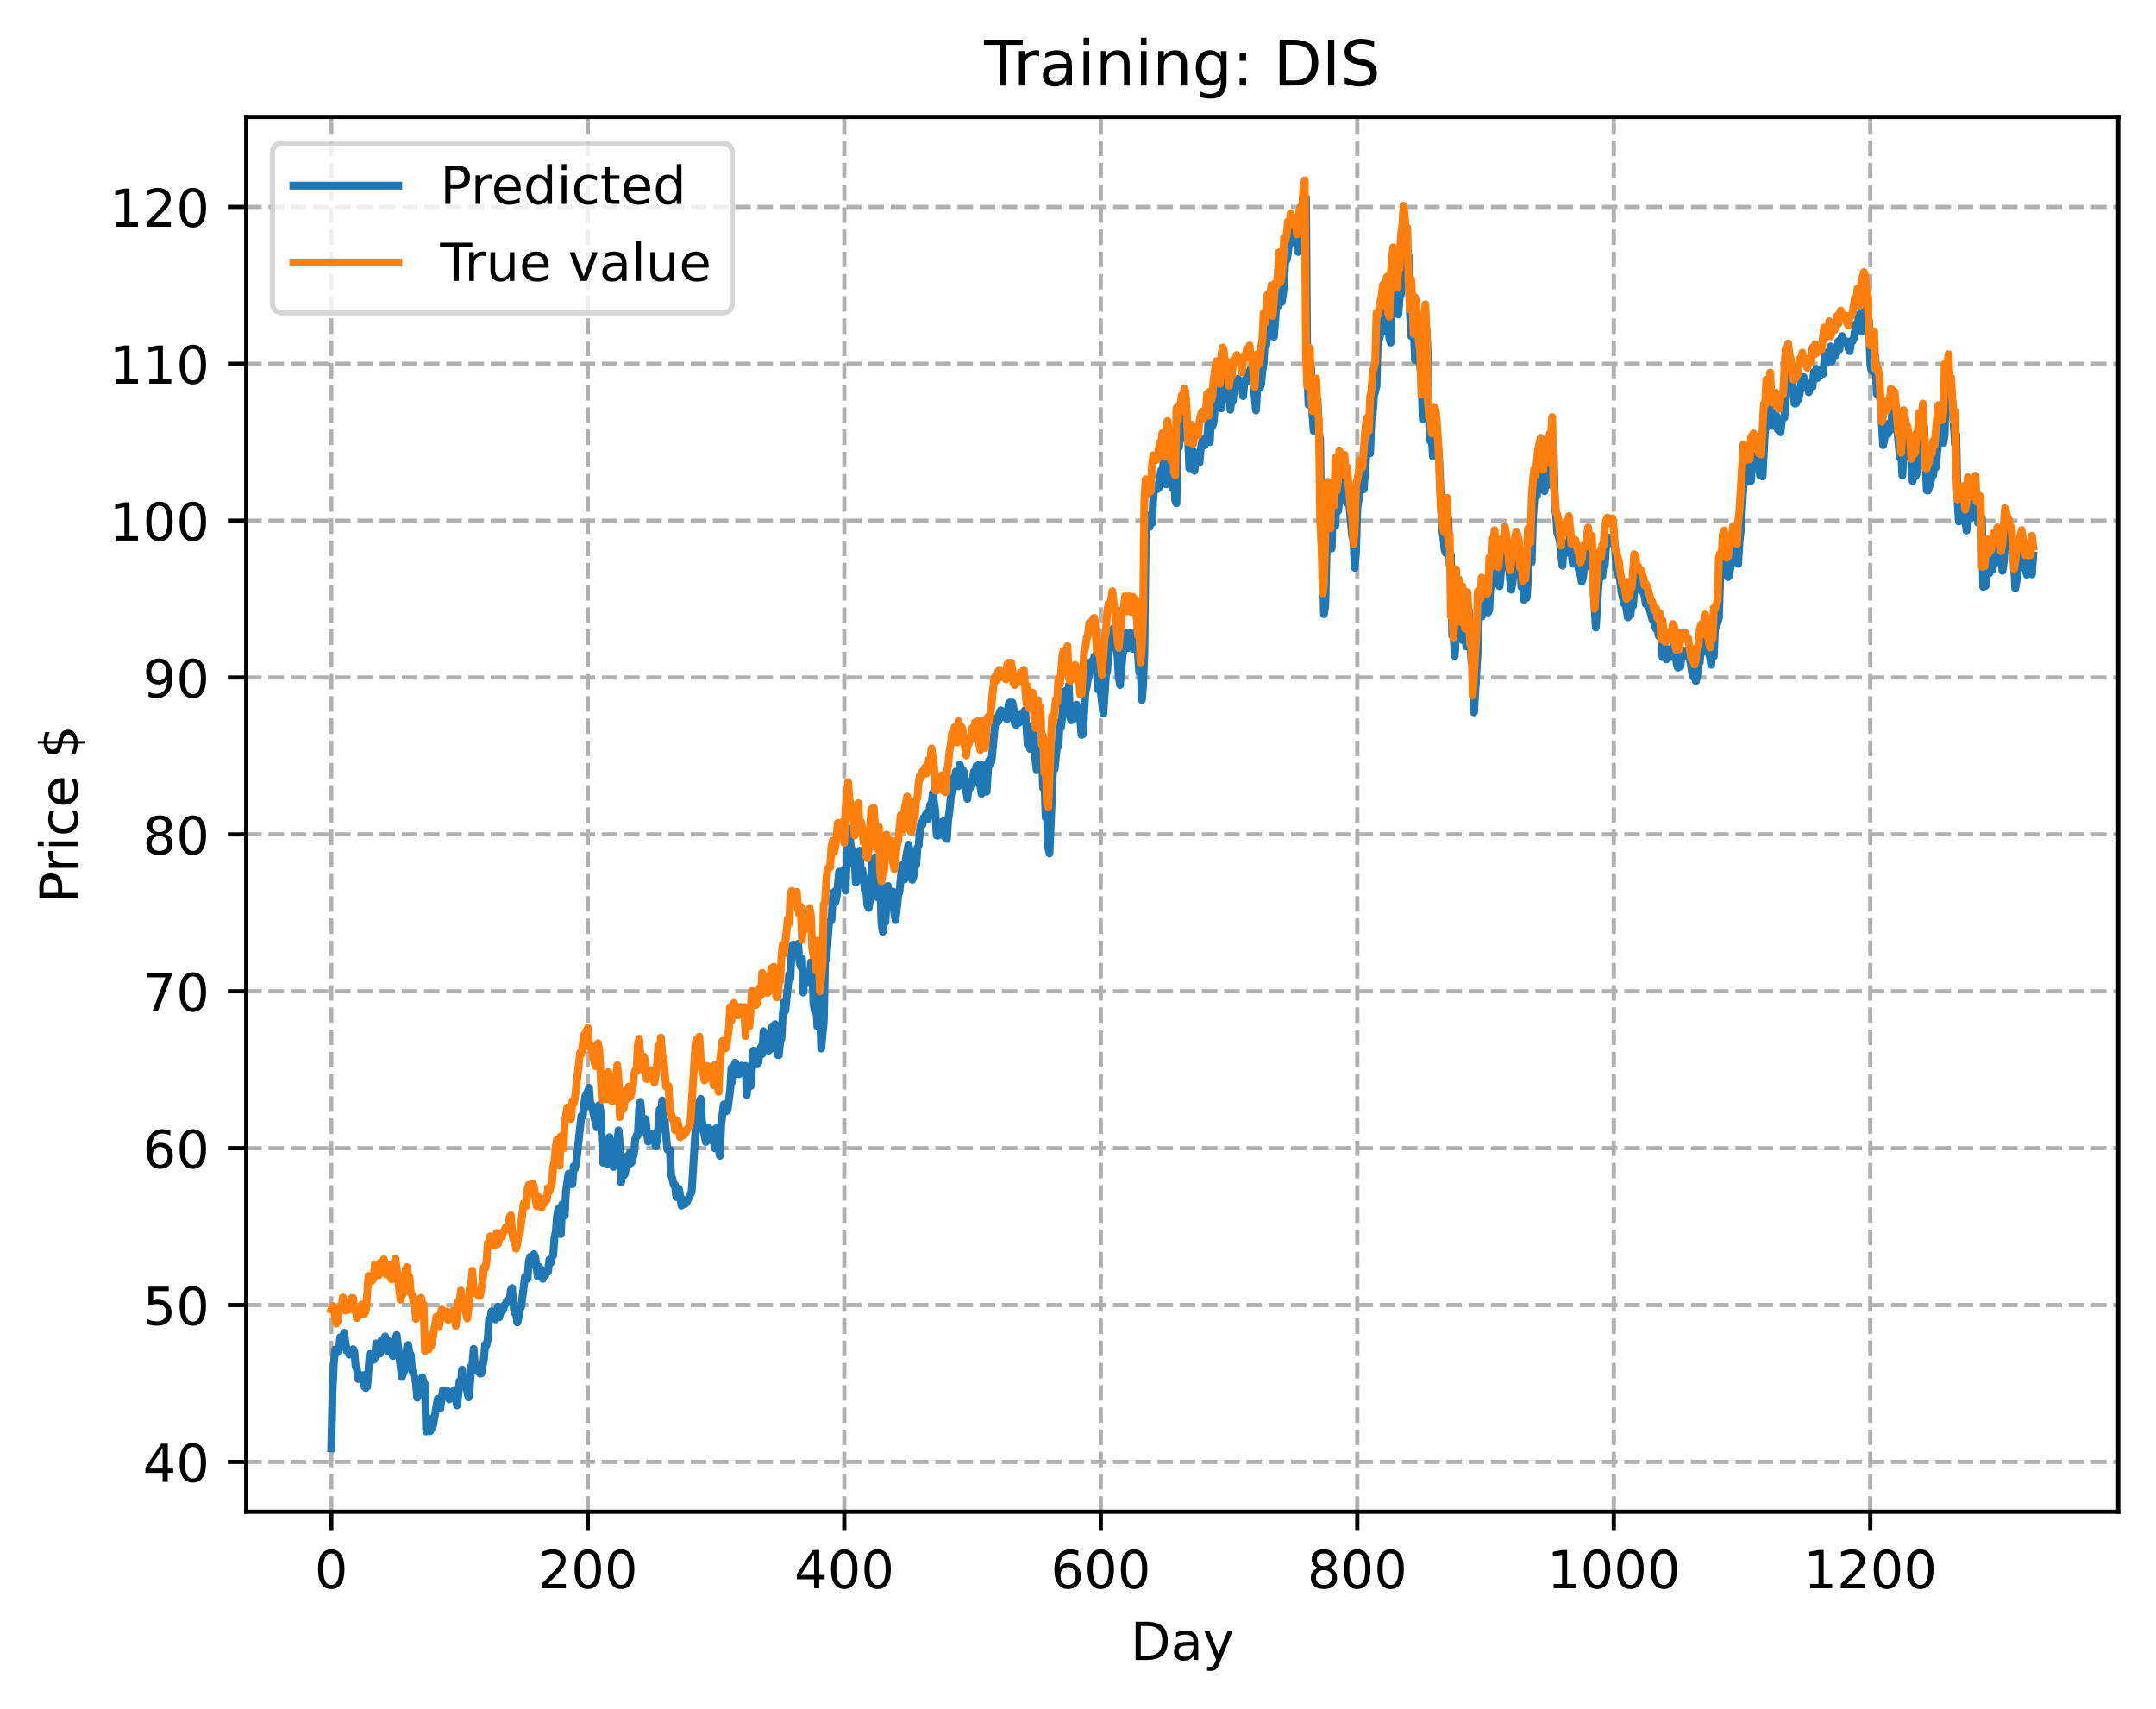 <?xml version="1.0" encoding="utf-8" standalone="no"?>
<!DOCTYPE svg PUBLIC "-//W3C//DTD SVG 1.1//EN"
  "http://www.w3.org/Graphics/SVG/1.1/DTD/svg11.dtd">
<!-- Created with matplotlib (https://matplotlib.org/) -->
<svg height="325.986pt" version="1.1" viewBox="0 0 411.286 325.986" width="411.286pt" xmlns="http://www.w3.org/2000/svg" xmlns:xlink="http://www.w3.org/1999/xlink">
 <defs>
  <style type="text/css">
*{stroke-linecap:butt;stroke-linejoin:round;}
  </style>
 </defs>
 <g id="figure_1">
  <g id="patch_1">
   <path d="M 0 325.986 
L 411.286 325.986 
L 411.286 0 
L 0 0 
z
" style="fill:#ffffff;"/>
  </g>
  <g id="axes_1">
   <g id="patch_2">
    <path d="M 46.966 288.43 
L 404.086 288.43 
L 404.086 22.318 
L 46.966 22.318 
z
" style="fill:#ffffff;"/>
   </g>
   <g id="matplotlib.axis_1">
    <g id="xtick_1">
     <g id="line2d_1">
      <path clip-path="url(#p31ea180508)" d="M 63.198 288.43 
L 63.198 22.318 
" style="fill:none;stroke:#b0b0b0;stroke-dasharray:2.96,1.28;stroke-dashoffset:0;stroke-width:0.8;"/>
     </g>
     <g id="line2d_2">
      <defs>
       <path d="M 0 0 
L 0 3.5 
" id="m3058c98f26" style="stroke:#000000;stroke-width:0.8;"/>
      </defs>
      <g>
       <use style="stroke:#000000;stroke-width:0.8;" x="63.198" xlink:href="#m3058c98f26" y="288.43"/>
      </g>
     </g>
     <g id="text_1">
      <!-- 0 -->
      <defs>
       <path d="M 31.781 66.406 
Q 24.172 66.406 20.328 58.906 
Q 16.5 51.422 16.5 36.375 
Q 16.5 21.391 20.328 13.891 
Q 24.172 6.391 31.781 6.391 
Q 39.453 6.391 43.281 13.891 
Q 47.125 21.391 47.125 36.375 
Q 47.125 51.422 43.281 58.906 
Q 39.453 66.406 31.781 66.406 
z
M 31.781 74.219 
Q 44.047 74.219 50.516 64.516 
Q 56.984 54.828 56.984 36.375 
Q 56.984 17.969 50.516 8.266 
Q 44.047 -1.422 31.781 -1.422 
Q 19.531 -1.422 13.062 8.266 
Q 6.594 17.969 6.594 36.375 
Q 6.594 54.828 13.062 64.516 
Q 19.531 74.219 31.781 74.219 
z
" id="DejaVuSans-48"/>
      </defs>
      <g transform="translate(60.017 303.029)scale(0.1 -0.1)">
       <use xlink:href="#DejaVuSans-48"/>
      </g>
     </g>
    </g>
    <g id="xtick_2">
     <g id="line2d_3">
      <path clip-path="url(#p31ea180508)" d="M 112.129 288.43 
L 112.129 22.318 
" style="fill:none;stroke:#b0b0b0;stroke-dasharray:2.96,1.28;stroke-dashoffset:0;stroke-width:0.8;"/>
     </g>
     <g id="line2d_4">
      <g>
       <use style="stroke:#000000;stroke-width:0.8;" x="112.129" xlink:href="#m3058c98f26" y="288.43"/>
      </g>
     </g>
     <g id="text_2">
      <!-- 200 -->
      <defs>
       <path d="M 19.188 8.297 
L 53.609 8.297 
L 53.609 0 
L 7.328 0 
L 7.328 8.297 
Q 12.938 14.109 22.625 23.891 
Q 32.328 33.688 34.812 36.531 
Q 39.547 41.844 41.422 45.531 
Q 43.312 49.219 43.312 52.781 
Q 43.312 58.594 39.234 62.25 
Q 35.156 65.922 28.609 65.922 
Q 23.969 65.922 18.812 64.312 
Q 13.672 62.703 7.812 59.422 
L 7.812 69.391 
Q 13.766 71.781 18.938 73 
Q 24.125 74.219 28.422 74.219 
Q 39.75 74.219 46.484 68.547 
Q 53.219 62.891 53.219 53.422 
Q 53.219 48.922 51.531 44.891 
Q 49.859 40.875 45.406 35.406 
Q 44.188 33.984 37.641 27.219 
Q 31.109 20.453 19.188 8.297 
z
" id="DejaVuSans-50"/>
      </defs>
      <g transform="translate(102.585 303.029)scale(0.1 -0.1)">
       <use xlink:href="#DejaVuSans-50"/>
       <use x="63.623" xlink:href="#DejaVuSans-48"/>
       <use x="127.246" xlink:href="#DejaVuSans-48"/>
      </g>
     </g>
    </g>
    <g id="xtick_3">
     <g id="line2d_5">
      <path clip-path="url(#p31ea180508)" d="M 161.06 288.43 
L 161.06 22.318 
" style="fill:none;stroke:#b0b0b0;stroke-dasharray:2.96,1.28;stroke-dashoffset:0;stroke-width:0.8;"/>
     </g>
     <g id="line2d_6">
      <g>
       <use style="stroke:#000000;stroke-width:0.8;" x="161.06" xlink:href="#m3058c98f26" y="288.43"/>
      </g>
     </g>
     <g id="text_3">
      <!-- 400 -->
      <defs>
       <path d="M 37.797 64.312 
L 12.891 25.391 
L 37.797 25.391 
z
M 35.203 72.906 
L 47.609 72.906 
L 47.609 25.391 
L 58.016 25.391 
L 58.016 17.188 
L 47.609 17.188 
L 47.609 0 
L 37.797 0 
L 37.797 17.188 
L 4.891 17.188 
L 4.891 26.703 
z
" id="DejaVuSans-52"/>
      </defs>
      <g transform="translate(151.516 303.029)scale(0.1 -0.1)">
       <use xlink:href="#DejaVuSans-52"/>
       <use x="63.623" xlink:href="#DejaVuSans-48"/>
       <use x="127.246" xlink:href="#DejaVuSans-48"/>
      </g>
     </g>
    </g>
    <g id="xtick_4">
     <g id="line2d_7">
      <path clip-path="url(#p31ea180508)" d="M 209.99 288.43 
L 209.99 22.318 
" style="fill:none;stroke:#b0b0b0;stroke-dasharray:2.96,1.28;stroke-dashoffset:0;stroke-width:0.8;"/>
     </g>
     <g id="line2d_8">
      <g>
       <use style="stroke:#000000;stroke-width:0.8;" x="209.99" xlink:href="#m3058c98f26" y="288.43"/>
      </g>
     </g>
     <g id="text_4">
      <!-- 600 -->
      <defs>
       <path d="M 33.016 40.375 
Q 26.375 40.375 22.484 35.828 
Q 18.609 31.297 18.609 23.391 
Q 18.609 15.531 22.484 10.953 
Q 26.375 6.391 33.016 6.391 
Q 39.656 6.391 43.531 10.953 
Q 47.406 15.531 47.406 23.391 
Q 47.406 31.297 43.531 35.828 
Q 39.656 40.375 33.016 40.375 
z
M 52.594 71.297 
L 52.594 62.312 
Q 48.875 64.062 45.094 64.984 
Q 41.312 65.922 37.594 65.922 
Q 27.828 65.922 22.672 59.328 
Q 17.531 52.734 16.797 39.406 
Q 19.672 43.656 24.016 45.922 
Q 28.375 48.188 33.594 48.188 
Q 44.578 48.188 50.953 41.516 
Q 57.328 34.859 57.328 23.391 
Q 57.328 12.156 50.688 5.359 
Q 44.047 -1.422 33.016 -1.422 
Q 20.359 -1.422 13.672 8.266 
Q 6.984 17.969 6.984 36.375 
Q 6.984 53.656 15.188 63.938 
Q 23.391 74.219 37.203 74.219 
Q 40.922 74.219 44.703 73.484 
Q 48.484 72.75 52.594 71.297 
z
" id="DejaVuSans-54"/>
      </defs>
      <g transform="translate(200.446 303.029)scale(0.1 -0.1)">
       <use xlink:href="#DejaVuSans-54"/>
       <use x="63.623" xlink:href="#DejaVuSans-48"/>
       <use x="127.246" xlink:href="#DejaVuSans-48"/>
      </g>
     </g>
    </g>
    <g id="xtick_5">
     <g id="line2d_9">
      <path clip-path="url(#p31ea180508)" d="M 258.921 288.43 
L 258.921 22.318 
" style="fill:none;stroke:#b0b0b0;stroke-dasharray:2.96,1.28;stroke-dashoffset:0;stroke-width:0.8;"/>
     </g>
     <g id="line2d_10">
      <g>
       <use style="stroke:#000000;stroke-width:0.8;" x="258.921" xlink:href="#m3058c98f26" y="288.43"/>
      </g>
     </g>
     <g id="text_5">
      <!-- 800 -->
      <defs>
       <path d="M 31.781 34.625 
Q 24.75 34.625 20.719 30.859 
Q 16.703 27.094 16.703 20.516 
Q 16.703 13.922 20.719 10.156 
Q 24.75 6.391 31.781 6.391 
Q 38.812 6.391 42.859 10.172 
Q 46.922 13.969 46.922 20.516 
Q 46.922 27.094 42.891 30.859 
Q 38.875 34.625 31.781 34.625 
z
M 21.922 38.812 
Q 15.578 40.375 12.031 44.719 
Q 8.5 49.078 8.5 55.328 
Q 8.5 64.062 14.719 69.141 
Q 20.953 74.219 31.781 74.219 
Q 42.672 74.219 48.875 69.141 
Q 55.078 64.062 55.078 55.328 
Q 55.078 49.078 51.531 44.719 
Q 48 40.375 41.703 38.812 
Q 48.828 37.156 52.797 32.312 
Q 56.781 27.484 56.781 20.516 
Q 56.781 9.906 50.312 4.234 
Q 43.844 -1.422 31.781 -1.422 
Q 19.734 -1.422 13.25 4.234 
Q 6.781 9.906 6.781 20.516 
Q 6.781 27.484 10.781 32.312 
Q 14.797 37.156 21.922 38.812 
z
M 18.312 54.391 
Q 18.312 48.734 21.844 45.562 
Q 25.391 42.391 31.781 42.391 
Q 38.141 42.391 41.719 45.562 
Q 45.312 48.734 45.312 54.391 
Q 45.312 60.062 41.719 63.234 
Q 38.141 66.406 31.781 66.406 
Q 25.391 66.406 21.844 63.234 
Q 18.312 60.062 18.312 54.391 
z
" id="DejaVuSans-56"/>
      </defs>
      <g transform="translate(249.377 303.029)scale(0.1 -0.1)">
       <use xlink:href="#DejaVuSans-56"/>
       <use x="63.623" xlink:href="#DejaVuSans-48"/>
       <use x="127.246" xlink:href="#DejaVuSans-48"/>
      </g>
     </g>
    </g>
    <g id="xtick_6">
     <g id="line2d_11">
      <path clip-path="url(#p31ea180508)" d="M 307.851 288.43 
L 307.851 22.318 
" style="fill:none;stroke:#b0b0b0;stroke-dasharray:2.96,1.28;stroke-dashoffset:0;stroke-width:0.8;"/>
     </g>
     <g id="line2d_12">
      <g>
       <use style="stroke:#000000;stroke-width:0.8;" x="307.851" xlink:href="#m3058c98f26" y="288.43"/>
      </g>
     </g>
     <g id="text_6">
      <!-- 1000 -->
      <defs>
       <path d="M 12.406 8.297 
L 28.516 8.297 
L 28.516 63.922 
L 10.984 60.406 
L 10.984 69.391 
L 28.422 72.906 
L 38.281 72.906 
L 38.281 8.297 
L 54.391 8.297 
L 54.391 0 
L 12.406 0 
z
" id="DejaVuSans-49"/>
      </defs>
      <g transform="translate(295.126 303.029)scale(0.1 -0.1)">
       <use xlink:href="#DejaVuSans-49"/>
       <use x="63.623" xlink:href="#DejaVuSans-48"/>
       <use x="127.246" xlink:href="#DejaVuSans-48"/>
       <use x="190.869" xlink:href="#DejaVuSans-48"/>
      </g>
     </g>
    </g>
    <g id="xtick_7">
     <g id="line2d_13">
      <path clip-path="url(#p31ea180508)" d="M 356.782 288.43 
L 356.782 22.318 
" style="fill:none;stroke:#b0b0b0;stroke-dasharray:2.96,1.28;stroke-dashoffset:0;stroke-width:0.8;"/>
     </g>
     <g id="line2d_14">
      <g>
       <use style="stroke:#000000;stroke-width:0.8;" x="356.782" xlink:href="#m3058c98f26" y="288.43"/>
      </g>
     </g>
     <g id="text_7">
      <!-- 1200 -->
      <g transform="translate(344.057 303.029)scale(0.1 -0.1)">
       <use xlink:href="#DejaVuSans-49"/>
       <use x="63.623" xlink:href="#DejaVuSans-50"/>
       <use x="127.246" xlink:href="#DejaVuSans-48"/>
       <use x="190.869" xlink:href="#DejaVuSans-48"/>
      </g>
     </g>
    </g>
    <g id="text_8">
     <!-- Day -->
     <defs>
      <path d="M 19.672 64.797 
L 19.672 8.109 
L 31.594 8.109 
Q 46.688 8.109 53.688 14.938 
Q 60.688 21.781 60.688 36.531 
Q 60.688 51.172 53.688 57.984 
Q 46.688 64.797 31.594 64.797 
z
M 9.812 72.906 
L 30.078 72.906 
Q 51.266 72.906 61.172 64.094 
Q 71.094 55.281 71.094 36.531 
Q 71.094 17.672 61.125 8.828 
Q 51.172 0 30.078 0 
L 9.812 0 
z
" id="DejaVuSans-68"/>
      <path d="M 34.281 27.484 
Q 23.391 27.484 19.188 25 
Q 14.984 22.516 14.984 16.5 
Q 14.984 11.719 18.141 8.906 
Q 21.297 6.109 26.703 6.109 
Q 34.188 6.109 38.703 11.406 
Q 43.219 16.703 43.219 25.484 
L 43.219 27.484 
z
M 52.203 31.203 
L 52.203 0 
L 43.219 0 
L 43.219 8.297 
Q 40.141 3.328 35.547 0.953 
Q 30.953 -1.422 24.312 -1.422 
Q 15.922 -1.422 10.953 3.297 
Q 6 8.016 6 15.922 
Q 6 25.141 12.172 29.828 
Q 18.359 34.516 30.609 34.516 
L 43.219 34.516 
L 43.219 35.406 
Q 43.219 41.609 39.141 45 
Q 35.062 48.391 27.688 48.391 
Q 23 48.391 18.547 47.266 
Q 14.109 46.141 10.016 43.891 
L 10.016 52.203 
Q 14.938 54.109 19.578 55.047 
Q 24.219 56 28.609 56 
Q 40.484 56 46.344 49.844 
Q 52.203 43.703 52.203 31.203 
z
" id="DejaVuSans-97"/>
      <path d="M 32.172 -5.078 
Q 28.375 -14.844 24.75 -17.812 
Q 21.141 -20.797 15.094 -20.797 
L 7.906 -20.797 
L 7.906 -13.281 
L 13.188 -13.281 
Q 16.891 -13.281 18.938 -11.516 
Q 21 -9.766 23.484 -3.219 
L 25.094 0.875 
L 2.984 54.688 
L 12.5 54.688 
L 29.594 11.922 
L 46.688 54.688 
L 56.203 54.688 
z
" id="DejaVuSans-121"/>
     </defs>
     <g transform="translate(215.652 316.707)scale(0.1 -0.1)">
      <use xlink:href="#DejaVuSans-68"/>
      <use x="77.002" xlink:href="#DejaVuSans-97"/>
      <use x="138.281" xlink:href="#DejaVuSans-121"/>
     </g>
    </g>
   </g>
   <g id="matplotlib.axis_2">
    <g id="ytick_1">
     <g id="line2d_15">
      <path clip-path="url(#p31ea180508)" d="M 46.966 278.927 
L 404.086 278.927 
" style="fill:none;stroke:#b0b0b0;stroke-dasharray:2.96,1.28;stroke-dashoffset:0;stroke-width:0.8;"/>
     </g>
     <g id="line2d_16">
      <defs>
       <path d="M 0 0 
L -3.5 0 
" id="m87a75d759e" style="stroke:#000000;stroke-width:0.8;"/>
      </defs>
      <g>
       <use style="stroke:#000000;stroke-width:0.8;" x="46.966" xlink:href="#m87a75d759e" y="278.927"/>
      </g>
     </g>
     <g id="text_9">
      <!-- 40 -->
      <g transform="translate(27.241 282.726)scale(0.1 -0.1)">
       <use xlink:href="#DejaVuSans-52"/>
       <use x="63.623" xlink:href="#DejaVuSans-48"/>
      </g>
     </g>
    </g>
    <g id="ytick_2">
     <g id="line2d_17">
      <path clip-path="url(#p31ea180508)" d="M 46.966 248.995 
L 404.086 248.995 
" style="fill:none;stroke:#b0b0b0;stroke-dasharray:2.96,1.28;stroke-dashoffset:0;stroke-width:0.8;"/>
     </g>
     <g id="line2d_18">
      <g>
       <use style="stroke:#000000;stroke-width:0.8;" x="46.966" xlink:href="#m87a75d759e" y="248.995"/>
      </g>
     </g>
     <g id="text_10">
      <!-- 50 -->
      <defs>
       <path d="M 10.797 72.906 
L 49.516 72.906 
L 49.516 64.594 
L 19.828 64.594 
L 19.828 46.734 
Q 21.969 47.469 24.109 47.828 
Q 26.266 48.188 28.422 48.188 
Q 40.625 48.188 47.75 41.5 
Q 54.891 34.812 54.891 23.391 
Q 54.891 11.625 47.562 5.094 
Q 40.234 -1.422 26.906 -1.422 
Q 22.312 -1.422 17.547 -0.641 
Q 12.797 0.141 7.719 1.703 
L 7.719 11.625 
Q 12.109 9.234 16.797 8.062 
Q 21.484 6.891 26.703 6.891 
Q 35.156 6.891 40.078 11.328 
Q 45.016 15.766 45.016 23.391 
Q 45.016 31 40.078 35.438 
Q 35.156 39.891 26.703 39.891 
Q 22.75 39.891 18.812 39.016 
Q 14.891 38.141 10.797 36.281 
z
" id="DejaVuSans-53"/>
      </defs>
      <g transform="translate(27.241 252.794)scale(0.1 -0.1)">
       <use xlink:href="#DejaVuSans-53"/>
       <use x="63.623" xlink:href="#DejaVuSans-48"/>
      </g>
     </g>
    </g>
    <g id="ytick_3">
     <g id="line2d_19">
      <path clip-path="url(#p31ea180508)" d="M 46.966 219.063 
L 404.086 219.063 
" style="fill:none;stroke:#b0b0b0;stroke-dasharray:2.96,1.28;stroke-dashoffset:0;stroke-width:0.8;"/>
     </g>
     <g id="line2d_20">
      <g>
       <use style="stroke:#000000;stroke-width:0.8;" x="46.966" xlink:href="#m87a75d759e" y="219.063"/>
      </g>
     </g>
     <g id="text_11">
      <!-- 60 -->
      <g transform="translate(27.241 222.863)scale(0.1 -0.1)">
       <use xlink:href="#DejaVuSans-54"/>
       <use x="63.623" xlink:href="#DejaVuSans-48"/>
      </g>
     </g>
    </g>
    <g id="ytick_4">
     <g id="line2d_21">
      <path clip-path="url(#p31ea180508)" d="M 46.966 189.132 
L 404.086 189.132 
" style="fill:none;stroke:#b0b0b0;stroke-dasharray:2.96,1.28;stroke-dashoffset:0;stroke-width:0.8;"/>
     </g>
     <g id="line2d_22">
      <g>
       <use style="stroke:#000000;stroke-width:0.8;" x="46.966" xlink:href="#m87a75d759e" y="189.132"/>
      </g>
     </g>
     <g id="text_12">
      <!-- 70 -->
      <defs>
       <path d="M 8.203 72.906 
L 55.078 72.906 
L 55.078 68.703 
L 28.609 0 
L 18.312 0 
L 43.219 64.594 
L 8.203 64.594 
z
" id="DejaVuSans-55"/>
      </defs>
      <g transform="translate(27.241 192.931)scale(0.1 -0.1)">
       <use xlink:href="#DejaVuSans-55"/>
       <use x="63.623" xlink:href="#DejaVuSans-48"/>
      </g>
     </g>
    </g>
    <g id="ytick_5">
     <g id="line2d_23">
      <path clip-path="url(#p31ea180508)" d="M 46.966 159.2 
L 404.086 159.2 
" style="fill:none;stroke:#b0b0b0;stroke-dasharray:2.96,1.28;stroke-dashoffset:0;stroke-width:0.8;"/>
     </g>
     <g id="line2d_24">
      <g>
       <use style="stroke:#000000;stroke-width:0.8;" x="46.966" xlink:href="#m87a75d759e" y="159.2"/>
      </g>
     </g>
     <g id="text_13">
      <!-- 80 -->
      <g transform="translate(27.241 162.999)scale(0.1 -0.1)">
       <use xlink:href="#DejaVuSans-56"/>
       <use x="63.623" xlink:href="#DejaVuSans-48"/>
      </g>
     </g>
    </g>
    <g id="ytick_6">
     <g id="line2d_25">
      <path clip-path="url(#p31ea180508)" d="M 46.966 129.268 
L 404.086 129.268 
" style="fill:none;stroke:#b0b0b0;stroke-dasharray:2.96,1.28;stroke-dashoffset:0;stroke-width:0.8;"/>
     </g>
     <g id="line2d_26">
      <g>
       <use style="stroke:#000000;stroke-width:0.8;" x="46.966" xlink:href="#m87a75d759e" y="129.268"/>
      </g>
     </g>
     <g id="text_14">
      <!-- 90 -->
      <defs>
       <path d="M 10.984 1.516 
L 10.984 10.5 
Q 14.703 8.734 18.5 7.812 
Q 22.312 6.891 25.984 6.891 
Q 35.75 6.891 40.891 13.453 
Q 46.047 20.016 46.781 33.406 
Q 43.953 29.203 39.594 26.953 
Q 35.25 24.703 29.984 24.703 
Q 19.047 24.703 12.672 31.312 
Q 6.297 37.938 6.297 49.422 
Q 6.297 60.641 12.938 67.422 
Q 19.578 74.219 30.609 74.219 
Q 43.266 74.219 49.922 64.516 
Q 56.594 54.828 56.594 36.375 
Q 56.594 19.141 48.406 8.859 
Q 40.234 -1.422 26.422 -1.422 
Q 22.703 -1.422 18.891 -0.688 
Q 15.094 0.047 10.984 1.516 
z
M 30.609 32.422 
Q 37.25 32.422 41.125 36.953 
Q 45.016 41.5 45.016 49.422 
Q 45.016 57.281 41.125 61.844 
Q 37.25 66.406 30.609 66.406 
Q 23.969 66.406 20.094 61.844 
Q 16.219 57.281 16.219 49.422 
Q 16.219 41.5 20.094 36.953 
Q 23.969 32.422 30.609 32.422 
z
" id="DejaVuSans-57"/>
      </defs>
      <g transform="translate(27.241 133.067)scale(0.1 -0.1)">
       <use xlink:href="#DejaVuSans-57"/>
       <use x="63.623" xlink:href="#DejaVuSans-48"/>
      </g>
     </g>
    </g>
    <g id="ytick_7">
     <g id="line2d_27">
      <path clip-path="url(#p31ea180508)" d="M 46.966 99.336 
L 404.086 99.336 
" style="fill:none;stroke:#b0b0b0;stroke-dasharray:2.96,1.28;stroke-dashoffset:0;stroke-width:0.8;"/>
     </g>
     <g id="line2d_28">
      <g>
       <use style="stroke:#000000;stroke-width:0.8;" x="46.966" xlink:href="#m87a75d759e" y="99.336"/>
      </g>
     </g>
     <g id="text_15">
      <!-- 100 -->
      <g transform="translate(20.878 103.135)scale(0.1 -0.1)">
       <use xlink:href="#DejaVuSans-49"/>
       <use x="63.623" xlink:href="#DejaVuSans-48"/>
       <use x="127.246" xlink:href="#DejaVuSans-48"/>
      </g>
     </g>
    </g>
    <g id="ytick_8">
     <g id="line2d_29">
      <path clip-path="url(#p31ea180508)" d="M 46.966 69.404 
L 404.086 69.404 
" style="fill:none;stroke:#b0b0b0;stroke-dasharray:2.96,1.28;stroke-dashoffset:0;stroke-width:0.8;"/>
     </g>
     <g id="line2d_30">
      <g>
       <use style="stroke:#000000;stroke-width:0.8;" x="46.966" xlink:href="#m87a75d759e" y="69.404"/>
      </g>
     </g>
     <g id="text_16">
      <!-- 110 -->
      <g transform="translate(20.878 73.204)scale(0.1 -0.1)">
       <use xlink:href="#DejaVuSans-49"/>
       <use x="63.623" xlink:href="#DejaVuSans-49"/>
       <use x="127.246" xlink:href="#DejaVuSans-48"/>
      </g>
     </g>
    </g>
    <g id="ytick_9">
     <g id="line2d_31">
      <path clip-path="url(#p31ea180508)" d="M 46.966 39.473 
L 404.086 39.473 
" style="fill:none;stroke:#b0b0b0;stroke-dasharray:2.96,1.28;stroke-dashoffset:0;stroke-width:0.8;"/>
     </g>
     <g id="line2d_32">
      <g>
       <use style="stroke:#000000;stroke-width:0.8;" x="46.966" xlink:href="#m87a75d759e" y="39.473"/>
      </g>
     </g>
     <g id="text_17">
      <!-- 120 -->
      <g transform="translate(20.878 43.272)scale(0.1 -0.1)">
       <use xlink:href="#DejaVuSans-49"/>
       <use x="63.623" xlink:href="#DejaVuSans-50"/>
       <use x="127.246" xlink:href="#DejaVuSans-48"/>
      </g>
     </g>
    </g>
    <g id="text_18">
     <!-- Price $ -->
     <defs>
      <path d="M 19.672 64.797 
L 19.672 37.406 
L 32.078 37.406 
Q 38.969 37.406 42.719 40.969 
Q 46.484 44.531 46.484 51.125 
Q 46.484 57.672 42.719 61.234 
Q 38.969 64.797 32.078 64.797 
z
M 9.812 72.906 
L 32.078 72.906 
Q 44.344 72.906 50.609 67.359 
Q 56.891 61.812 56.891 51.125 
Q 56.891 40.328 50.609 34.812 
Q 44.344 29.297 32.078 29.297 
L 19.672 29.297 
L 19.672 0 
L 9.812 0 
z
" id="DejaVuSans-80"/>
      <path d="M 41.109 46.297 
Q 39.594 47.172 37.812 47.578 
Q 36.031 48 33.891 48 
Q 26.266 48 22.188 43.047 
Q 18.109 38.094 18.109 28.812 
L 18.109 0 
L 9.078 0 
L 9.078 54.688 
L 18.109 54.688 
L 18.109 46.188 
Q 20.953 51.172 25.484 53.578 
Q 30.031 56 36.531 56 
Q 37.453 56 38.578 55.875 
Q 39.703 55.766 41.062 55.516 
z
" id="DejaVuSans-114"/>
      <path d="M 9.422 54.688 
L 18.406 54.688 
L 18.406 0 
L 9.422 0 
z
M 9.422 75.984 
L 18.406 75.984 
L 18.406 64.594 
L 9.422 64.594 
z
" id="DejaVuSans-105"/>
      <path d="M 48.781 52.594 
L 48.781 44.188 
Q 44.969 46.297 41.141 47.344 
Q 37.312 48.391 33.406 48.391 
Q 24.656 48.391 19.812 42.844 
Q 14.984 37.312 14.984 27.297 
Q 14.984 17.281 19.812 11.734 
Q 24.656 6.203 33.406 6.203 
Q 37.312 6.203 41.141 7.25 
Q 44.969 8.297 48.781 10.406 
L 48.781 2.094 
Q 45.016 0.344 40.984 -0.531 
Q 36.969 -1.422 32.422 -1.422 
Q 20.062 -1.422 12.781 6.344 
Q 5.516 14.109 5.516 27.297 
Q 5.516 40.672 12.859 48.328 
Q 20.219 56 33.016 56 
Q 37.156 56 41.109 55.141 
Q 45.062 54.297 48.781 52.594 
z
" id="DejaVuSans-99"/>
      <path d="M 56.203 29.594 
L 56.203 25.203 
L 14.891 25.203 
Q 15.484 15.922 20.484 11.062 
Q 25.484 6.203 34.422 6.203 
Q 39.594 6.203 44.453 7.469 
Q 49.312 8.734 54.109 11.281 
L 54.109 2.781 
Q 49.266 0.734 44.188 -0.344 
Q 39.109 -1.422 33.891 -1.422 
Q 20.797 -1.422 13.156 6.188 
Q 5.516 13.812 5.516 26.812 
Q 5.516 40.234 12.766 48.109 
Q 20.016 56 32.328 56 
Q 43.359 56 49.781 48.891 
Q 56.203 41.797 56.203 29.594 
z
M 47.219 32.234 
Q 47.125 39.594 43.094 43.984 
Q 39.062 48.391 32.422 48.391 
Q 24.906 48.391 20.391 44.141 
Q 15.875 39.891 15.188 32.172 
z
" id="DejaVuSans-101"/>
      <path id="DejaVuSans-32"/>
      <path d="M 33.797 -14.703 
L 28.906 -14.703 
L 28.859 0 
Q 23.734 0.094 18.609 1.188 
Q 13.484 2.297 8.297 4.5 
L 8.297 13.281 
Q 13.281 10.156 18.375 8.562 
Q 23.484 6.984 28.906 6.938 
L 28.906 29.203 
Q 18.109 30.953 13.203 35.156 
Q 8.297 39.359 8.297 46.688 
Q 8.297 54.641 13.625 59.219 
Q 18.953 63.812 28.906 64.5 
L 28.906 75.984 
L 33.797 75.984 
L 33.797 64.656 
Q 38.328 64.453 42.578 63.688 
Q 46.828 62.938 50.875 61.625 
L 50.875 53.078 
Q 46.828 55.125 42.547 56.25 
Q 38.281 57.375 33.797 57.562 
L 33.797 36.719 
Q 44.875 35.016 50.094 30.609 
Q 55.328 26.219 55.328 18.609 
Q 55.328 10.359 49.781 5.594 
Q 44.234 0.828 33.797 0.094 
z
M 28.906 37.594 
L 28.906 57.625 
Q 23.25 56.984 20.266 54.391 
Q 17.281 51.812 17.281 47.516 
Q 17.281 43.312 20.031 40.969 
Q 22.797 38.625 28.906 37.594 
z
M 33.797 28.219 
L 33.797 7.078 
Q 39.984 7.906 43.141 10.594 
Q 46.297 13.281 46.297 17.672 
Q 46.297 21.969 43.281 24.5 
Q 40.281 27.047 33.797 28.219 
z
" id="DejaVuSans-36"/>
     </defs>
     <g transform="translate(14.798 172.342)rotate(-90)scale(0.1 -0.1)">
      <use xlink:href="#DejaVuSans-80"/>
      <use x="58.553" xlink:href="#DejaVuSans-114"/>
      <use x="99.666" xlink:href="#DejaVuSans-105"/>
      <use x="127.449" xlink:href="#DejaVuSans-99"/>
      <use x="182.43" xlink:href="#DejaVuSans-101"/>
      <use x="243.953" xlink:href="#DejaVuSans-32"/>
      <use x="275.74" xlink:href="#DejaVuSans-36"/>
     </g>
    </g>
   </g>
   <g id="line2d_33">
    <path clip-path="url(#p31ea180508)" d="M 63.198 276.334 
L 63.443 265.357 
L 63.688 260.02 
L 63.932 257.484 
L 64.422 257.974 
L 64.666 257.319 
L 64.911 255.127 
L 65.156 255.856 
L 65.4 255.837 
L 65.645 254.273 
L 66.134 257.719 
L 66.379 257.529 
L 66.623 258.466 
L 66.868 258.287 
L 67.113 257.621 
L 67.357 257.406 
L 67.602 257.86 
L 67.847 260.743 
L 68.091 261.157 
L 68.336 263.12 
L 68.581 262.44 
L 68.825 262.706 
L 69.07 263.162 
L 69.315 262.349 
L 69.559 264.606 
L 69.804 264.819 
L 70.049 264.564 
L 70.538 258.347 
L 70.783 258.804 
L 71.027 259.529 
L 71.272 259.446 
L 71.517 259.036 
L 71.761 256.301 
L 72.495 258.271 
L 72.74 255.812 
L 72.984 255.87 
L 73.229 255.57 
L 73.474 254.969 
L 73.718 256.064 
L 73.963 257.849 
L 74.208 255.907 
L 74.942 258.738 
L 75.186 256.248 
L 75.431 255.758 
L 75.676 254.713 
L 76.654 262.728 
L 77.144 261.511 
L 77.388 260.199 
L 77.633 257.039 
L 77.878 256.616 
L 78.122 258.148 
L 78.367 258.455 
L 78.611 261.555 
L 78.856 261.91 
L 79.101 263.122 
L 79.345 263.714 
L 79.59 266.676 
L 79.835 264.761 
L 80.079 264.573 
L 80.324 263.218 
L 80.569 262.774 
L 80.813 263.951 
L 81.058 264.074 
L 81.303 273.108 
L 81.792 270.599 
L 82.037 273.067 
L 82.281 272.248 
L 82.526 272.465 
L 83.505 266.891 
L 83.749 267.516 
L 83.994 268.754 
L 84.483 265.249 
L 84.728 265.353 
L 84.972 266.405 
L 85.217 266.331 
L 85.462 265.417 
L 85.706 266.988 
L 85.951 266.436 
L 86.196 266.248 
L 86.685 265.208 
L 87.174 268.152 
L 87.419 266.336 
L 87.664 263.497 
L 87.908 264.317 
L 88.153 261.295 
L 88.398 264.054 
L 88.642 264.397 
L 88.887 264.478 
L 89.376 266.612 
L 89.621 264.705 
L 89.866 260.743 
L 90.11 260.365 
L 90.355 257.342 
L 90.599 260.951 
L 90.844 261.55 
L 91.333 261.432 
L 91.578 262.067 
L 91.823 262.048 
L 92.312 259.213 
L 92.557 256.526 
L 92.801 256.683 
L 93.046 255.451 
L 93.291 251.692 
L 93.535 251.59 
L 93.78 250.192 
L 94.025 250.154 
L 94.514 251.746 
L 94.759 251.446 
L 95.003 249.28 
L 95.248 251.34 
L 95.737 249.464 
L 95.982 249.944 
L 96.227 249.041 
L 96.471 248.767 
L 96.716 248.158 
L 96.96 248.12 
L 97.205 248.357 
L 97.45 246.145 
L 97.694 245.756 
L 97.939 249.151 
L 98.184 250.473 
L 98.428 250.273 
L 98.673 252.314 
L 98.918 251.442 
L 99.162 249.737 
L 99.407 249.428 
L 100.141 243.644 
L 100.386 243.933 
L 100.63 243.986 
L 100.875 240.684 
L 101.12 239.775 
L 101.364 241.348 
L 101.609 240.592 
L 101.854 239.297 
L 102.098 239.757 
L 102.587 243.572 
L 102.832 241.699 
L 103.077 243.627 
L 103.321 242.248 
L 103.566 244.004 
L 103.811 242.78 
L 104.055 243.294 
L 104.3 242.326 
L 104.545 242.673 
L 104.789 240.354 
L 105.034 240.97 
L 105.279 239.925 
L 105.523 239.563 
L 105.768 236.139 
L 106.013 235.097 
L 106.257 232.078 
L 106.502 230.635 
L 106.747 230.518 
L 106.991 235.473 
L 107.236 229.787 
L 107.481 229.925 
L 107.725 231.957 
L 107.97 227.184 
L 108.459 223.932 
L 108.704 225.818 
L 108.948 225.592 
L 109.193 225.952 
L 109.438 222.516 
L 109.682 222.956 
L 109.927 221.804 
L 110.906 212.909 
L 111.15 213.05 
L 111.64 209.213 
L 112.129 208.222 
L 112.374 207.549 
L 112.618 211.125 
L 112.863 210.795 
L 113.352 213.124 
L 113.842 215.072 
L 114.086 214.368 
L 114.331 210.806 
L 114.575 212.125 
L 115.065 221.851 
L 115.554 218.234 
L 115.799 222.023 
L 116.043 222.058 
L 116.288 216.962 
L 116.533 220.055 
L 116.777 220.172 
L 117.022 222.642 
L 117.267 218.715 
L 117.511 220.214 
L 118.001 215.665 
L 118.245 218.506 
L 118.49 225.59 
L 118.735 223.379 
L 118.979 224.296 
L 119.224 223.95 
L 119.713 220.516 
L 119.958 222.225 
L 120.203 219.861 
L 120.447 221.856 
L 120.936 220.126 
L 121.181 217.402 
L 121.426 216.645 
L 121.67 216.669 
L 121.915 211.554 
L 122.16 210.231 
L 122.649 215.947 
L 123.138 213.524 
L 123.628 217.814 
L 123.872 217.709 
L 124.117 217.183 
L 124.362 217.497 
L 124.606 216.237 
L 125.096 218.709 
L 125.34 217.327 
L 125.585 215.197 
L 125.83 211.704 
L 126.074 213.128 
L 126.319 209.967 
L 126.563 213.34 
L 126.808 213.792 
L 127.297 219.312 
L 127.542 219.225 
L 127.787 219.351 
L 128.031 224.197 
L 128.276 224.947 
L 128.521 226.093 
L 128.765 226.057 
L 129.01 228.397 
L 129.255 226.991 
L 129.499 226.79 
L 129.744 227.99 
L 129.989 230.034 
L 130.233 229.726 
L 130.478 228.947 
L 130.723 229.72 
L 130.967 229.431 
L 131.946 227.362 
L 132.924 211.485 
L 133.169 210.519 
L 133.414 210.2 
L 133.658 209.633 
L 133.903 213.693 
L 134.148 215.775 
L 134.392 216.552 
L 134.637 217.876 
L 134.882 217.538 
L 135.126 215.206 
L 135.371 215.391 
L 135.616 217.543 
L 135.86 216.568 
L 136.105 216.457 
L 136.35 219.094 
L 136.594 215.278 
L 137.084 219.25 
L 137.328 220.536 
L 137.573 214.568 
L 138.062 210.712 
L 138.307 211.815 
L 138.551 212.026 
L 138.796 211.762 
L 139.285 208.054 
L 139.53 203.777 
L 139.775 206.331 
L 140.019 203.45 
L 140.264 202.729 
L 140.509 203.437 
L 140.753 203.625 
L 140.998 204.951 
L 141.243 204.581 
L 141.487 203.312 
L 141.732 203.912 
L 141.977 203.798 
L 142.221 203.354 
L 142.466 208.96 
L 142.711 204.707 
L 142.955 205.46 
L 143.2 207.216 
L 143.689 200.457 
L 143.934 200.477 
L 144.423 203.07 
L 144.668 202.73 
L 144.912 200.576 
L 145.157 199.763 
L 145.402 201.122 
L 145.646 196.752 
L 146.136 198.589 
L 146.38 197.445 
L 146.625 200.47 
L 146.87 200.269 
L 147.114 199.498 
L 147.359 195.787 
L 147.604 196.815 
L 147.848 195.405 
L 148.338 201.249 
L 148.582 201.322 
L 148.827 198.677 
L 149.072 198.238 
L 149.316 193.585 
L 149.561 191.206 
L 149.806 192.85 
L 150.539 185.905 
L 150.784 186.615 
L 151.029 180.846 
L 151.273 180.203 
L 151.763 180.864 
L 152.007 181.671 
L 152.252 180.059 
L 152.497 183.406 
L 152.741 184.386 
L 152.986 182.939 
L 153.231 189.376 
L 153.475 185.907 
L 153.72 186.483 
L 153.965 186.756 
L 154.209 187.509 
L 154.454 186.9 
L 154.699 183.585 
L 154.943 185.153 
L 155.188 191.418 
L 155.433 192.911 
L 155.677 191.092 
L 155.922 195.84 
L 156.166 190.226 
L 156.411 192.1 
L 156.656 200.061 
L 157.145 194.895 
L 157.39 183.433 
L 157.634 182.989 
L 158.124 176.276 
L 158.368 175.724 
L 158.613 175.579 
L 158.858 171.408 
L 159.102 170.184 
L 159.347 172.181 
L 159.592 171.115 
L 160.081 166.293 
L 160.326 167.78 
L 160.57 168.123 
L 161.06 165.865 
L 161.304 169.922 
L 161.549 163.152 
L 162.038 158.134 
L 162.283 161.473 
L 162.527 162.166 
L 162.772 164.933 
L 163.017 163.963 
L 163.261 168.369 
L 163.506 168.02 
L 163.751 164.103 
L 163.995 162.317 
L 164.24 166.759 
L 164.485 165.925 
L 164.729 167.346 
L 164.974 169.986 
L 165.219 169.87 
L 165.463 172.741 
L 165.708 173.246 
L 165.953 171.784 
L 166.442 164.045 
L 166.687 163.69 
L 166.931 163.566 
L 167.421 171.218 
L 167.665 169.918 
L 167.91 167.219 
L 168.154 176.161 
L 168.399 177.76 
L 168.644 176.022 
L 168.888 175.981 
L 169.378 169.016 
L 169.622 171.641 
L 169.867 170.597 
L 170.356 170.111 
L 170.601 174.188 
L 170.846 175.561 
L 171.335 170.884 
L 171.58 170.2 
L 172.069 165.101 
L 172.314 165.596 
L 172.558 167.762 
L 172.803 163.766 
L 173.292 161.148 
L 173.537 162.099 
L 174.026 167.872 
L 174.271 167.177 
L 174.515 165.214 
L 174.76 165.106 
L 175.005 161.792 
L 175.249 161.284 
L 175.494 158.321 
L 175.739 156.991 
L 175.983 157.344 
L 176.228 155.985 
L 176.473 155.983 
L 176.717 155.145 
L 176.962 156.275 
L 177.207 155.161 
L 177.451 153.503 
L 177.696 153.982 
L 177.941 151.331 
L 178.43 154.81 
L 178.675 159.379 
L 178.919 159.439 
L 179.164 157.992 
L 179.409 158.461 
L 179.653 157.238 
L 179.898 156.691 
L 180.142 159.575 
L 180.632 160.073 
L 180.876 156.421 
L 181.121 154.751 
L 181.366 152.152 
L 181.61 150.763 
L 181.855 148.485 
L 182.1 148.486 
L 182.344 147.197 
L 182.589 147.871 
L 182.834 150.016 
L 183.078 145.884 
L 183.323 146.919 
L 183.568 146.796 
L 183.812 147.165 
L 184.546 152.433 
L 184.791 150.132 
L 185.036 150.374 
L 185.28 148.982 
L 185.525 149.505 
L 185.77 147.219 
L 186.014 148.924 
L 186.259 146.144 
L 186.503 148.985 
L 186.748 145.935 
L 186.993 149.924 
L 187.237 151.449 
L 187.482 145.864 
L 187.727 147.322 
L 187.971 147.796 
L 188.216 151.055 
L 188.461 147.038 
L 188.705 145.066 
L 188.95 145.912 
L 189.195 144.712 
L 189.684 139.55 
L 189.929 137.393 
L 190.173 136.943 
L 190.418 137.617 
L 190.663 135.925 
L 190.907 135.529 
L 191.152 135.807 
L 191.397 136.855 
L 191.641 135.781 
L 191.886 136.186 
L 192.13 137.236 
L 192.375 134.468 
L 192.62 134.033 
L 192.864 136.433 
L 193.109 134.028 
L 193.354 135.166 
L 193.598 138.066 
L 193.843 138.34 
L 194.088 137.017 
L 194.332 137.945 
L 194.577 136.734 
L 194.822 136.173 
L 195.066 135.996 
L 195.311 135.965 
L 195.556 135.509 
L 196.045 142.11 
L 196.29 138.725 
L 196.534 142.914 
L 196.779 140.95 
L 197.024 140.712 
L 197.268 140.134 
L 197.513 144.796 
L 197.758 146.963 
L 198.002 142.019 
L 198.247 141.702 
L 198.491 146.083 
L 198.736 143.102 
L 198.981 150.355 
L 199.225 148.736 
L 199.47 155.916 
L 199.715 155.338 
L 199.959 161.663 
L 200.204 162.842 
L 200.938 145.517 
L 201.183 146.751 
L 201.672 141.977 
L 201.917 142.328 
L 202.161 137.744 
L 202.406 138.81 
L 202.651 136.615 
L 202.895 133.001 
L 203.14 131.88 
L 203.385 135.871 
L 203.629 133.854 
L 203.874 130.782 
L 204.118 136.754 
L 204.363 137.423 
L 204.608 136.843 
L 204.852 137.11 
L 205.097 135.36 
L 205.342 134.437 
L 205.586 135.617 
L 205.831 136.021 
L 206.076 137.425 
L 206.32 140.229 
L 206.565 140.101 
L 207.054 132.027 
L 207.299 131.172 
L 207.544 129.341 
L 207.788 128.701 
L 208.033 126.311 
L 208.278 127.318 
L 208.522 126.896 
L 208.767 125.246 
L 209.012 125.071 
L 209.256 127.622 
L 209.501 131.565 
L 209.746 131.239 
L 209.99 132.063 
L 210.479 136.158 
L 210.969 128.91 
L 211.213 128.059 
L 211.458 124.082 
L 211.703 122.54 
L 211.947 123.278 
L 212.437 119.881 
L 212.926 123.717 
L 213.171 125.029 
L 213.415 129.17 
L 213.66 130.701 
L 214.149 125.08 
L 214.394 123.701 
L 214.639 123.058 
L 214.883 120.835 
L 215.128 123.69 
L 215.373 123.313 
L 215.617 120.795 
L 216.106 123.792 
L 216.351 120.838 
L 216.596 122.115 
L 216.84 121.354 
L 217.33 128.303 
L 217.574 126.701 
L 217.819 133.563 
L 218.064 130.737 
L 218.308 124.258 
L 218.553 102.59 
L 218.798 98.279 
L 219.042 99.899 
L 219.287 100.555 
L 219.532 99.799 
L 219.776 99.795 
L 220.021 94.52 
L 220.266 92.61 
L 220.51 92.641 
L 220.755 93.333 
L 221 93.179 
L 221.489 89.778 
L 221.734 90.701 
L 221.978 87.966 
L 222.223 90.973 
L 222.467 92.414 
L 222.712 86.974 
L 222.957 85.563 
L 223.691 93.139 
L 223.935 88.836 
L 224.18 95.376 
L 224.425 96.031 
L 224.669 83.193 
L 224.914 85.344 
L 225.159 82.504 
L 225.403 83.681 
L 225.648 80.593 
L 225.893 82.339 
L 226.137 79.107 
L 226.382 79.685 
L 226.627 82.987 
L 226.871 89.333 
L 227.361 87.982 
L 227.605 86.094 
L 227.85 89.819 
L 228.339 86.545 
L 228.828 88.279 
L 229.073 85.489 
L 229.318 84.242 
L 229.562 83.677 
L 229.807 84.975 
L 230.052 84.509 
L 230.296 83.53 
L 230.541 80.138 
L 230.786 84.343 
L 231.03 79.729 
L 231.275 81.319 
L 231.52 80.516 
L 231.764 77.303 
L 232.254 73.721 
L 232.498 74.387 
L 232.743 74.674 
L 232.988 77.922 
L 233.232 72.501 
L 233.477 70.931 
L 233.722 71.552 
L 233.966 74.801 
L 234.211 76.182 
L 234.455 73.634 
L 234.7 78.175 
L 234.945 76.276 
L 235.189 76.44 
L 235.434 74.225 
L 235.679 73.105 
L 235.923 72.998 
L 236.168 72.287 
L 236.413 73.348 
L 236.657 72.763 
L 236.902 73.14 
L 237.147 75.598 
L 237.391 72.808 
L 237.636 72.318 
L 237.881 72.787 
L 238.125 71.004 
L 238.37 71.616 
L 238.615 70.338 
L 238.859 72.935 
L 239.104 72.934 
L 239.593 78.314 
L 239.838 73.898 
L 240.082 72.038 
L 240.327 74.042 
L 240.572 73.349 
L 240.816 70.694 
L 241.061 69.376 
L 241.306 64.138 
L 241.55 65.878 
L 242.04 60.386 
L 242.284 62.244 
L 242.774 58.481 
L 243.018 64.267 
L 243.508 57.99 
L 243.752 58.44 
L 243.997 56.22 
L 244.242 51.977 
L 244.486 57.663 
L 244.731 56.414 
L 244.976 53.872 
L 245.22 49.005 
L 245.465 49.555 
L 245.709 48.16 
L 245.954 45.803 
L 246.199 46.385 
L 246.443 44.186 
L 246.688 44.958 
L 246.933 44.871 
L 247.177 46.442 
L 247.422 46.106 
L 247.667 48.083 
L 247.911 47.461 
L 248.156 43.325 
L 248.401 42.744 
L 248.645 42.821 
L 248.89 39.454 
L 249.135 37.729 
L 249.379 71.181 
L 249.624 77.23 
L 249.869 74.958 
L 250.113 70.108 
L 250.358 79.157 
L 250.603 82.244 
L 250.847 80.702 
L 251.092 81.801 
L 251.337 76.143 
L 251.581 82.442 
L 251.826 83.899 
L 252.07 103.154 
L 252.315 106.729 
L 252.56 117.195 
L 252.804 115.659 
L 253.294 96.853 
L 253.538 95.869 
L 253.783 97.607 
L 254.028 104.652 
L 254.272 97.512 
L 254.517 97.2 
L 254.762 100.253 
L 255.006 91.205 
L 255.251 97.535 
L 255.496 95.569 
L 255.74 90.103 
L 256.23 93.634 
L 256.474 92.281 
L 256.719 91.77 
L 256.964 95.952 
L 257.208 94.309 
L 257.942 102.336 
L 258.187 103.124 
L 258.431 108.331 
L 258.676 105.414 
L 258.921 97.056 
L 259.655 92.031 
L 259.899 92.255 
L 260.144 93.37 
L 260.633 86.938 
L 260.878 84.616 
L 261.123 83.928 
L 261.367 86.494 
L 261.612 80.102 
L 261.857 79.095 
L 262.101 75.479 
L 262.591 73.707 
L 262.835 64.377 
L 263.08 64.909 
L 263.814 61.312 
L 264.058 59.268 
L 264.303 63.144 
L 264.548 59.301 
L 264.792 57.84 
L 265.037 64.638 
L 265.282 65.363 
L 265.526 57.446 
L 266.016 52.317 
L 266.26 55.013 
L 266.505 55.943 
L 266.75 60.003 
L 266.994 56.792 
L 267.239 56.174 
L 267.484 50.23 
L 267.728 48.572 
L 267.973 44.577 
L 268.218 46.54 
L 268.462 50.91 
L 268.707 48.775 
L 268.952 59.257 
L 269.196 64.128 
L 269.441 58.393 
L 269.685 62.492 
L 269.93 68.709 
L 270.175 61.706 
L 270.419 62.915 
L 270.909 69.868 
L 271.153 71.94 
L 271.398 79.96 
L 271.643 76.025 
L 272.132 62.873 
L 272.377 68.176 
L 272.621 80.878 
L 272.866 84.171 
L 273.111 83.674 
L 273.355 87.129 
L 273.6 86.198 
L 273.845 82.056 
L 274.089 82.557 
L 274.334 84.745 
L 274.579 88.464 
L 275.068 100.772 
L 275.313 102.313 
L 275.557 104.81 
L 275.802 105.503 
L 276.046 103.482 
L 276.291 98.904 
L 276.536 107.734 
L 276.78 105.837 
L 277.025 121.25 
L 277.27 120.968 
L 277.514 125.149 
L 277.759 120.709 
L 278.004 112.156 
L 278.248 116.943 
L 278.493 114.035 
L 278.738 119.82 
L 278.982 122.143 
L 279.227 115.338 
L 279.472 117.334 
L 279.716 123.346 
L 279.961 117.339 
L 280.206 116.487 
L 280.695 126.287 
L 280.94 125.665 
L 281.184 135.923 
L 281.918 123.809 
L 282.163 116.155 
L 282.407 117.176 
L 282.652 117.68 
L 282.897 113.671 
L 283.141 116.634 
L 283.386 116.496 
L 283.631 115.852 
L 283.875 116.866 
L 284.12 116.246 
L 284.365 109.941 
L 284.609 111.894 
L 284.854 106.517 
L 285.099 107.556 
L 285.343 104.881 
L 285.588 109.556 
L 285.833 110.029 
L 286.077 111.862 
L 286.567 106.613 
L 286.811 108.314 
L 287.056 107.725 
L 287.301 104.294 
L 287.545 105.496 
L 288.279 112.506 
L 288.524 111.332 
L 288.768 108.746 
L 289.013 108.542 
L 289.258 106.325 
L 289.502 105.153 
L 289.747 105.878 
L 289.992 107.04 
L 290.236 112.016 
L 290.481 110.574 
L 290.726 114.473 
L 290.97 113.68 
L 291.215 114.11 
L 291.46 110.9 
L 291.704 104.597 
L 291.949 107.144 
L 292.194 107.275 
L 292.438 98.725 
L 292.683 95.332 
L 292.928 93.511 
L 293.172 94.619 
L 293.661 89.758 
L 294.151 87.714 
L 294.64 93.721 
L 294.885 90.455 
L 295.129 92.179 
L 295.374 92.503 
L 295.619 88.769 
L 295.863 86.977 
L 296.108 87.587 
L 296.353 83.867 
L 296.597 96.651 
L 296.842 98.332 
L 297.087 101.821 
L 297.331 102.254 
L 297.576 103.465 
L 298.065 107.935 
L 298.31 103.847 
L 298.555 105.618 
L 299.044 103.59 
L 299.289 103.74 
L 299.533 102.32 
L 300.022 107.56 
L 300.267 106.953 
L 300.756 106.76 
L 301.246 108.94 
L 301.49 109.522 
L 301.735 110.994 
L 301.98 110.299 
L 302.224 107.835 
L 302.469 108.225 
L 302.714 107.902 
L 303.203 104.392 
L 303.448 106.627 
L 303.692 106.718 
L 303.937 106.037 
L 304.182 115.813 
L 304.426 119.743 
L 304.916 111.985 
L 305.16 109.5 
L 305.405 108.891 
L 305.649 109.999 
L 305.894 107.664 
L 306.139 107.796 
L 306.383 104.222 
L 306.873 102.546 
L 307.117 103.511 
L 307.362 103.253 
L 307.607 103.764 
L 307.851 102.731 
L 308.096 104.751 
L 308.341 108.448 
L 308.83 109.924 
L 309.075 110.856 
L 309.319 112.914 
L 309.809 115.185 
L 310.053 115.048 
L 310.543 117.805 
L 310.787 114.589 
L 311.032 117.345 
L 311.277 115.35 
L 311.521 115.588 
L 312.01 109.349 
L 312.255 109.638 
L 312.5 112.409 
L 312.744 111.639 
L 312.989 112.293 
L 313.234 112.322 
L 313.723 113.739 
L 313.968 115.274 
L 314.212 114.967 
L 314.457 115.405 
L 314.946 117.197 
L 315.191 118.194 
L 315.436 118.212 
L 315.68 119.389 
L 315.925 119.97 
L 316.17 119.486 
L 316.414 121.317 
L 316.659 121.572 
L 316.904 120.437 
L 317.148 125.381 
L 317.393 121.746 
L 317.637 124.529 
L 317.882 125.82 
L 318.127 125.095 
L 318.616 124.698 
L 318.861 123.748 
L 319.105 125.409 
L 319.35 122.383 
L 319.595 122.806 
L 319.839 126.691 
L 320.084 127.39 
L 320.329 125.956 
L 320.573 127.138 
L 320.818 123.991 
L 321.063 125.095 
L 321.307 124.8 
L 321.552 125.217 
L 321.797 124.091 
L 322.041 125.103 
L 322.286 125.102 
L 322.775 128.293 
L 323.02 129.14 
L 323.265 128.595 
L 323.509 129.981 
L 323.754 128.963 
L 323.998 126.709 
L 324.243 126.419 
L 324.488 123.464 
L 324.732 122.474 
L 324.977 124.327 
L 325.466 120.582 
L 325.711 121.1 
L 325.956 124.545 
L 326.2 125.426 
L 326.445 126.839 
L 326.69 122.501 
L 326.934 125.234 
L 327.179 119.364 
L 327.424 119.533 
L 327.913 117.844 
L 328.158 109.802 
L 328.402 109.134 
L 328.647 109.821 
L 328.892 105.638 
L 329.136 104.932 
L 329.381 108.306 
L 329.625 110.119 
L 329.87 109.878 
L 330.359 106.594 
L 330.604 106.16 
L 330.849 104.097 
L 331.093 105.742 
L 331.338 106.28 
L 331.583 107.584 
L 331.827 103.256 
L 332.072 101.197 
L 332.806 88.851 
L 333.051 91.268 
L 333.295 91.916 
L 333.54 91.339 
L 333.785 90.346 
L 334.029 91.78 
L 334.274 87.669 
L 334.763 86.936 
L 335.008 87.364 
L 335.252 88.171 
L 335.497 88.114 
L 335.742 90.692 
L 335.986 89.912 
L 336.231 90.915 
L 336.72 81.392 
L 336.965 81.601 
L 337.21 76.886 
L 337.454 78.758 
L 337.699 78.718 
L 337.944 75.594 
L 338.188 81.271 
L 338.433 79.695 
L 338.678 79.963 
L 338.922 79.399 
L 339.167 82.006 
L 339.412 80.871 
L 339.656 82.467 
L 339.901 80.15 
L 340.146 79.739 
L 340.39 79.684 
L 340.88 71.181 
L 341.124 72.074 
L 341.369 70.171 
L 341.613 72.238 
L 341.858 73.165 
L 342.347 77.007 
L 342.592 76.994 
L 342.837 75.533 
L 343.081 76.213 
L 343.326 75.055 
L 343.571 73.044 
L 343.815 73.499 
L 344.06 71.936 
L 344.305 73.871 
L 344.549 74.019 
L 344.794 73.693 
L 345.039 74.848 
L 345.283 73.097 
L 345.773 73.783 
L 346.017 70.971 
L 346.262 72.315 
L 346.507 70.394 
L 346.751 72.091 
L 346.996 71.53 
L 347.24 71.591 
L 347.485 71.031 
L 347.73 71.36 
L 348.219 67.255 
L 348.464 68.574 
L 348.708 69.054 
L 348.953 68.909 
L 349.198 66.099 
L 349.442 68.955 
L 349.687 67.976 
L 349.932 67.505 
L 350.176 67.805 
L 350.421 67.096 
L 350.666 65.117 
L 350.91 66.668 
L 351.155 64.746 
L 351.4 64.134 
L 351.889 65.185 
L 352.134 65.304 
L 352.378 65.157 
L 352.623 66.549 
L 352.868 66.987 
L 353.112 65.087 
L 353.357 65.179 
L 353.601 64.708 
L 354.091 61.792 
L 354.335 63.167 
L 354.58 60.033 
L 354.825 61.085 
L 355.069 63.283 
L 355.314 58.898 
L 355.803 56.977 
L 356.048 57.703 
L 356.293 60.287 
L 356.537 61.347 
L 356.782 69.478 
L 357.027 70.768 
L 357.271 68.304 
L 357.516 69.974 
L 357.761 68.031 
L 358.005 75.159 
L 358.25 75.361 
L 358.495 75.009 
L 358.739 76.648 
L 359.228 84.947 
L 359.473 83.809 
L 359.718 81.296 
L 359.962 80.961 
L 360.207 82.762 
L 360.452 80.709 
L 360.696 82.013 
L 360.941 78.633 
L 361.186 78.852 
L 361.43 80.043 
L 361.675 79.244 
L 362.409 87.244 
L 362.654 85.976 
L 362.898 90.7 
L 363.388 82.613 
L 363.877 85.296 
L 364.122 85.769 
L 364.366 87.157 
L 364.611 87.563 
L 364.856 91.789 
L 365.1 89.219 
L 365.345 90.929 
L 365.589 90.503 
L 365.834 86.913 
L 366.079 87.397 
L 366.323 83.11 
L 366.568 86.537 
L 366.813 84.941 
L 367.057 81.367 
L 367.547 93.549 
L 367.791 93.604 
L 368.281 92.022 
L 368.525 90.415 
L 368.77 90.682 
L 369.015 88.314 
L 369.259 89.212 
L 369.993 81.647 
L 370.238 82.471 
L 370.483 82.753 
L 370.727 84.479 
L 370.972 82.939 
L 371.216 73.886 
L 371.706 74.168 
L 371.95 72.178 
L 372.195 77.946 
L 372.44 76.608 
L 372.929 84.791 
L 373.174 82.895 
L 373.418 95.166 
L 373.663 99.485 
L 373.908 97.526 
L 374.152 99.233 
L 374.397 98.871 
L 374.642 96.803 
L 375.131 101.22 
L 375.376 99.808 
L 375.62 95.062 
L 375.865 98.836 
L 376.11 98.771 
L 376.354 96.132 
L 376.599 95.696 
L 376.844 95.674 
L 377.088 94.792 
L 377.333 99.745 
L 377.577 98.842 
L 377.822 98.539 
L 378.067 98.83 
L 378.311 111.973 
L 378.801 111.784 
L 379.29 106.617 
L 379.535 109.344 
L 379.779 107.5 
L 380.024 108.745 
L 380.269 107.764 
L 380.513 105.455 
L 381.003 107.276 
L 381.247 104.403 
L 381.492 107.198 
L 381.737 105.388 
L 381.981 108.917 
L 382.226 107.366 
L 382.715 100.805 
L 382.96 101.538 
L 383.204 102.855 
L 383.449 102.978 
L 383.694 104.461 
L 383.938 104.427 
L 384.183 107.474 
L 384.428 112.256 
L 384.672 110.892 
L 384.917 108.654 
L 385.162 107.969 
L 385.406 108.295 
L 385.651 106.044 
L 385.896 104.899 
L 386.385 108.197 
L 386.63 109.643 
L 386.874 107.383 
L 387.608 109.599 
L 387.853 105.98 
L 387.853 105.98 
" style="fill:none;stroke:#1f77b4;stroke-linecap:square;stroke-width:1.5;"/>
   </g>
   <g id="line2d_34">
    <path clip-path="url(#p31ea180508)" d="M 63.198 249.863 
L 63.443 249.175 
L 63.688 249.594 
L 63.932 251.569 
L 64.177 252.527 
L 64.422 252.048 
L 64.666 249.684 
L 64.911 250.043 
L 65.156 249.564 
L 65.4 247.529 
L 65.89 250.043 
L 66.134 249.414 
L 66.379 249.923 
L 66.623 249.324 
L 67.113 247.618 
L 67.357 247.648 
L 67.602 250.073 
L 67.847 250.013 
L 68.091 251.48 
L 68.336 250.312 
L 68.581 250.103 
L 68.825 250.103 
L 69.07 248.875 
L 69.315 250.731 
L 69.559 250.582 
L 69.804 250.013 
L 70.293 243.428 
L 70.538 243.787 
L 70.783 244.446 
L 71.027 244.326 
L 71.272 243.907 
L 71.517 241.213 
L 72.251 243.308 
L 72.495 240.914 
L 72.74 241.033 
L 72.984 240.794 
L 73.229 240.255 
L 73.474 241.393 
L 73.718 243.188 
L 73.963 241.273 
L 74.697 244.086 
L 74.942 241.602 
L 75.186 241.123 
L 75.431 240.105 
L 76.41 247.977 
L 76.899 246.631 
L 77.144 245.284 
L 77.388 242.141 
L 77.633 241.752 
L 77.878 243.308 
L 78.122 243.637 
L 78.367 246.72 
L 78.611 247.05 
L 78.856 248.217 
L 79.101 248.756 
L 79.345 251.629 
L 79.59 249.654 
L 79.835 249.414 
L 80.079 248.037 
L 80.324 247.588 
L 80.569 248.756 
L 80.813 248.875 
L 81.058 257.795 
L 81.547 255.101 
L 81.792 257.466 
L 82.037 256.568 
L 82.281 256.718 
L 83.26 251.21 
L 83.505 251.899 
L 83.749 253.186 
L 84.239 249.833 
L 84.483 250.013 
L 84.728 251.12 
L 84.972 251.09 
L 85.217 250.222 
L 85.462 251.809 
L 85.706 251.27 
L 85.951 251.09 
L 86.44 250.073 
L 86.93 252.976 
L 87.174 251.15 
L 87.419 248.337 
L 87.664 249.175 
L 87.908 246.212 
L 88.153 248.995 
L 88.398 249.354 
L 88.642 249.444 
L 89.132 251.539 
L 89.376 249.624 
L 89.621 245.703 
L 89.866 245.373 
L 90.11 242.44 
L 90.355 246.092 
L 90.599 246.72 
L 91.089 246.631 
L 91.333 247.259 
L 91.578 247.229 
L 92.067 244.416 
L 92.312 241.782 
L 92.557 241.991 
L 92.801 240.824 
L 93.046 237.172 
L 93.291 237.172 
L 93.535 235.885 
L 93.78 235.945 
L 94.269 237.651 
L 94.514 237.382 
L 94.759 235.256 
L 95.003 237.322 
L 95.493 235.466 
L 95.737 235.945 
L 95.982 235.047 
L 96.227 234.778 
L 96.471 234.179 
L 96.716 234.149 
L 96.96 234.388 
L 97.205 232.203 
L 97.45 231.844 
L 97.694 235.227 
L 97.939 236.514 
L 98.184 236.274 
L 98.428 238.25 
L 98.673 237.322 
L 98.918 235.586 
L 99.162 235.256 
L 99.896 229.599 
L 100.141 229.959 
L 100.386 230.078 
L 100.63 226.876 
L 100.875 226.067 
L 101.12 227.714 
L 101.364 227.025 
L 101.609 225.798 
L 101.854 226.307 
L 102.343 230.108 
L 102.587 228.223 
L 102.832 230.108 
L 103.077 228.701 
L 103.321 230.408 
L 103.566 229.15 
L 103.811 229.629 
L 104.055 228.642 
L 104.3 228.971 
L 104.545 226.666 
L 104.789 227.295 
L 105.034 226.277 
L 105.279 225.948 
L 105.523 222.595 
L 105.768 221.638 
L 106.013 218.734 
L 106.257 217.417 
L 106.502 217.417 
L 106.747 222.416 
L 106.991 216.818 
L 107.236 217.028 
L 107.481 219.093 
L 107.725 214.394 
L 108.215 211.311 
L 108.459 213.257 
L 108.704 213.077 
L 108.948 213.466 
L 109.193 210.084 
L 109.438 210.563 
L 109.682 209.455 
L 110.661 200.895 
L 110.906 201.134 
L 111.395 197.512 
L 111.884 196.704 
L 112.129 196.106 
L 112.374 199.698 
L 112.618 199.368 
L 113.108 201.613 
L 113.597 203.409 
L 113.842 202.631 
L 114.086 199.039 
L 114.331 200.326 
L 114.82 209.844 
L 115.309 206.043 
L 115.554 209.725 
L 115.799 209.665 
L 116.043 204.546 
L 116.288 207.6 
L 116.533 207.689 
L 116.777 210.114 
L 117.022 206.193 
L 117.267 207.689 
L 117.756 203.229 
L 118.001 206.103 
L 118.245 213.137 
L 118.49 210.892 
L 118.735 211.76 
L 118.979 211.371 
L 119.469 207.929 
L 119.713 209.635 
L 119.958 207.3 
L 120.203 209.306 
L 120.692 207.629 
L 120.936 204.966 
L 121.181 204.277 
L 121.426 204.367 
L 121.67 199.368 
L 121.915 198.171 
L 122.404 204.008 
L 122.894 201.643 
L 123.383 205.893 
L 123.628 205.744 
L 123.872 205.175 
L 124.117 205.444 
L 124.362 204.157 
L 124.851 206.552 
L 125.096 205.145 
L 125.34 203.02 
L 125.585 199.578 
L 125.83 201.044 
L 126.074 197.961 
L 126.319 201.374 
L 126.563 201.853 
L 127.053 207.3 
L 127.297 207.151 
L 127.542 207.21 
L 127.787 211.94 
L 128.031 212.568 
L 128.276 213.586 
L 128.521 213.436 
L 128.765 215.651 
L 129.01 214.155 
L 129.255 213.885 
L 129.499 215.023 
L 129.744 216.998 
L 129.989 216.639 
L 130.233 215.831 
L 130.478 216.579 
L 130.723 216.28 
L 131.701 214.304 
L 132.68 199.039 
L 132.924 198.291 
L 133.169 198.171 
L 133.414 197.782 
L 133.658 201.942 
L 133.903 204.068 
L 134.148 204.846 
L 134.392 206.133 
L 134.637 205.744 
L 134.882 203.379 
L 135.126 203.529 
L 135.371 205.624 
L 135.616 204.606 
L 135.86 204.457 
L 136.105 207.031 
L 136.35 203.2 
L 136.839 207.091 
L 137.084 208.318 
L 137.328 202.361 
L 137.818 198.62 
L 138.062 199.787 
L 138.307 200.057 
L 138.551 199.847 
L 139.041 196.285 
L 139.285 192.125 
L 139.53 194.759 
L 139.775 191.975 
L 140.019 191.347 
L 140.264 192.125 
L 140.509 192.364 
L 140.753 193.711 
L 140.998 193.352 
L 141.243 192.095 
L 141.487 192.693 
L 141.732 192.574 
L 141.977 192.125 
L 142.221 197.662 
L 142.466 193.382 
L 142.711 194.1 
L 142.955 195.806 
L 143.445 189.072 
L 143.689 189.132 
L 144.178 191.766 
L 144.423 191.436 
L 144.668 189.311 
L 144.912 188.533 
L 145.157 189.91 
L 145.402 185.6 
L 145.891 187.515 
L 146.136 186.408 
L 146.38 189.431 
L 146.625 189.221 
L 146.87 188.443 
L 147.114 184.762 
L 147.359 185.809 
L 147.604 184.432 
L 148.093 190.239 
L 148.338 190.269 
L 148.582 187.605 
L 148.827 187.156 
L 149.072 182.547 
L 149.316 180.242 
L 149.561 181.948 
L 150.05 177.608 
L 150.295 175.303 
L 150.539 176.111 
L 150.784 170.484 
L 151.029 169.975 
L 151.518 170.843 
L 151.763 171.711 
L 152.007 170.155 
L 152.252 173.507 
L 152.497 174.465 
L 152.741 172.998 
L 152.986 179.344 
L 153.231 175.812 
L 153.475 176.321 
L 153.72 176.53 
L 153.965 177.219 
L 154.209 176.56 
L 154.454 173.238 
L 154.699 174.794 
L 154.943 180.99 
L 155.188 182.397 
L 155.433 180.511 
L 155.677 185.151 
L 155.922 179.494 
L 156.166 181.319 
L 156.411 189.162 
L 156.9 183.864 
L 157.145 172.49 
L 157.39 172.16 
L 157.634 168 
L 157.879 165.815 
L 158.124 165.456 
L 158.368 165.485 
L 158.613 161.505 
L 158.858 160.457 
L 159.102 162.582 
L 159.347 161.624 
L 159.836 157.015 
L 160.081 158.571 
L 160.326 158.96 
L 160.815 156.775 
L 161.06 160.816 
L 161.304 154.081 
L 161.794 149.203 
L 162.038 152.585 
L 162.283 153.303 
L 162.527 156.057 
L 162.772 155.069 
L 163.017 159.409 
L 163.261 158.99 
L 163.506 155.039 
L 163.751 153.243 
L 163.995 157.643 
L 164.24 156.775 
L 164.485 158.152 
L 164.729 160.726 
L 164.974 160.547 
L 165.219 163.33 
L 165.463 163.749 
L 165.708 162.223 
L 166.197 154.5 
L 166.442 154.201 
L 166.687 154.141 
L 167.176 161.804 
L 167.421 160.487 
L 167.665 157.793 
L 167.91 166.653 
L 168.154 168.149 
L 168.399 166.324 
L 168.644 166.204 
L 169.133 159.23 
L 169.378 161.864 
L 169.622 160.846 
L 170.112 160.427 
L 170.356 164.498 
L 170.601 165.845 
L 171.09 161.175 
L 171.335 160.517 
L 171.824 155.548 
L 172.069 156.117 
L 172.314 158.332 
L 172.558 154.411 
L 173.048 151.956 
L 173.292 152.974 
L 173.782 158.751 
L 174.026 158.032 
L 174.271 156.057 
L 174.515 155.937 
L 174.76 152.645 
L 175.005 152.166 
L 175.249 149.262 
L 175.494 148.005 
L 175.739 148.424 
L 175.983 147.137 
L 176.228 147.197 
L 176.473 146.419 
L 176.717 147.586 
L 176.962 146.509 
L 177.207 144.892 
L 177.451 145.401 
L 177.696 142.797 
L 178.185 146.299 
L 178.43 150.819 
L 178.675 150.819 
L 178.919 149.322 
L 179.164 149.741 
L 179.409 148.484 
L 179.653 147.916 
L 179.898 150.759 
L 180.387 151.178 
L 180.632 147.526 
L 180.876 145.88 
L 181.121 143.336 
L 181.366 142.019 
L 181.61 139.834 
L 181.855 139.924 
L 182.1 138.726 
L 182.344 139.475 
L 182.589 141.66 
L 182.834 137.589 
L 183.078 138.667 
L 183.323 138.577 
L 183.568 138.966 
L 184.302 144.144 
L 184.546 141.809 
L 184.791 142.019 
L 185.036 140.612 
L 185.28 141.121 
L 185.525 138.846 
L 185.77 140.552 
L 186.014 137.799 
L 186.259 140.642 
L 186.503 137.619 
L 186.748 141.6 
L 186.993 143.096 
L 187.237 137.529 
L 187.482 138.996 
L 187.727 139.475 
L 187.971 142.707 
L 188.216 138.697 
L 188.461 136.751 
L 188.705 137.619 
L 188.95 136.452 
L 189.439 131.423 
L 189.684 129.358 
L 189.929 128.999 
L 190.173 129.747 
L 190.418 128.131 
L 190.663 127.801 
L 190.907 128.131 
L 191.152 129.208 
L 191.397 128.161 
L 191.641 128.58 
L 191.886 129.627 
L 192.13 126.873 
L 192.375 126.454 
L 192.62 128.849 
L 192.864 126.454 
L 193.109 127.592 
L 193.354 130.465 
L 193.598 130.705 
L 193.843 129.358 
L 194.088 130.256 
L 194.332 129.029 
L 194.577 128.46 
L 194.822 128.28 
L 195.066 128.25 
L 195.311 127.801 
L 195.8 134.326 
L 196.045 130.914 
L 196.29 135.045 
L 196.534 133.039 
L 196.779 132.77 
L 197.024 132.171 
L 197.268 136.781 
L 197.513 138.876 
L 197.758 133.907 
L 198.002 133.578 
L 198.247 137.918 
L 198.491 134.925 
L 198.736 142.109 
L 198.981 140.433 
L 199.225 147.496 
L 199.47 146.808 
L 199.715 152.974 
L 199.959 153.992 
L 200.693 136.631 
L 200.938 137.948 
L 201.427 133.429 
L 201.672 133.907 
L 201.917 129.478 
L 202.161 130.675 
L 202.406 128.609 
L 202.651 125.137 
L 202.895 124.15 
L 203.14 128.22 
L 203.385 126.275 
L 203.629 123.282 
L 203.874 129.268 
L 204.118 129.926 
L 204.363 129.328 
L 204.608 129.567 
L 204.852 127.801 
L 205.097 126.873 
L 205.342 128.041 
L 205.586 128.43 
L 205.831 129.807 
L 206.076 132.56 
L 206.32 132.381 
L 206.81 124.329 
L 207.054 123.521 
L 207.299 121.755 
L 207.544 121.186 
L 207.788 118.882 
L 208.033 119.959 
L 208.278 119.6 
L 208.522 118.014 
L 208.767 117.894 
L 209.012 120.468 
L 209.256 124.389 
L 209.501 124.03 
L 209.746 124.808 
L 210.235 128.759 
L 210.724 121.456 
L 210.969 120.618 
L 211.213 116.697 
L 211.458 115.23 
L 211.703 116.038 
L 212.192 112.806 
L 212.681 116.727 
L 212.926 118.044 
L 213.171 122.144 
L 213.415 123.611 
L 213.905 117.924 
L 214.149 116.547 
L 214.394 115.918 
L 214.639 113.733 
L 214.883 116.607 
L 215.128 116.248 
L 215.373 113.763 
L 215.862 116.786 
L 216.106 113.853 
L 216.351 115.14 
L 216.596 114.392 
L 217.085 121.276 
L 217.33 119.63 
L 217.574 126.395 
L 217.819 123.491 
L 218.064 116.996 
L 218.308 95.505 
L 218.553 91.434 
L 218.798 93.29 
L 219.042 94.158 
L 219.287 93.589 
L 219.532 93.739 
L 219.776 88.621 
L 220.021 86.855 
L 220.266 87.004 
L 220.51 87.783 
L 220.755 87.693 
L 221.244 84.4 
L 221.489 85.358 
L 221.734 82.664 
L 221.978 85.687 
L 222.223 87.124 
L 222.467 81.706 
L 222.712 80.33 
L 223.446 87.902 
L 223.691 83.592 
L 223.935 90.087 
L 224.18 90.686 
L 224.425 77.875 
L 224.669 80.06 
L 224.914 77.276 
L 225.159 78.504 
L 225.403 75.481 
L 225.648 77.276 
L 225.893 74.104 
L 226.137 74.732 
L 226.382 78.055 
L 226.627 84.37 
L 227.116 82.934 
L 227.361 81.018 
L 227.605 84.7 
L 228.094 81.377 
L 228.584 83.083 
L 228.828 80.3 
L 229.073 79.072 
L 229.318 78.534 
L 229.562 79.851 
L 229.807 79.402 
L 230.052 78.444 
L 230.296 75.091 
L 230.541 79.312 
L 230.786 74.732 
L 231.03 76.349 
L 231.275 75.57 
L 231.52 72.398 
L 232.009 68.925 
L 232.254 69.644 
L 232.498 69.973 
L 232.743 73.236 
L 232.988 67.848 
L 233.232 66.321 
L 233.477 66.98 
L 233.722 70.242 
L 233.966 71.619 
L 234.211 69.075 
L 234.455 73.595 
L 234.7 71.679 
L 234.945 71.829 
L 235.189 69.614 
L 235.434 68.506 
L 235.679 68.417 
L 235.923 67.728 
L 236.168 68.806 
L 236.413 68.237 
L 236.657 68.626 
L 236.902 71.081 
L 237.147 68.297 
L 237.391 67.818 
L 237.636 68.297 
L 237.881 66.531 
L 238.125 67.16 
L 238.37 65.902 
L 238.615 68.506 
L 238.859 68.506 
L 239.349 73.834 
L 239.593 69.404 
L 239.838 67.549 
L 240.082 69.554 
L 240.327 68.866 
L 240.572 66.232 
L 240.816 64.945 
L 241.061 59.766 
L 241.306 61.562 
L 241.795 56.204 
L 242.04 58.12 
L 242.529 54.468 
L 242.774 60.275 
L 243.263 54.049 
L 243.508 54.528 
L 243.752 52.343 
L 243.997 48.153 
L 244.242 53.87 
L 244.486 52.643 
L 244.731 50.128 
L 244.976 45.309 
L 245.22 45.908 
L 245.465 44.561 
L 245.709 42.256 
L 245.954 42.885 
L 246.199 40.73 
L 246.443 41.538 
L 246.688 41.478 
L 246.933 43.064 
L 247.177 42.735 
L 247.422 44.711 
L 247.667 44.082 
L 247.911 39.952 
L 248.156 39.383 
L 248.401 39.473 
L 248.645 36.12 
L 248.89 34.414 
L 249.135 67.818 
L 249.379 73.745 
L 249.624 71.35 
L 249.869 66.411 
L 250.113 75.391 
L 250.358 78.414 
L 250.603 76.827 
L 250.847 77.905 
L 251.092 72.248 
L 251.337 78.564 
L 251.581 80.03 
L 251.826 99.276 
L 252.07 102.808 
L 252.315 113.225 
L 252.56 111.638 
L 253.049 92.841 
L 253.294 91.913 
L 253.538 93.709 
L 253.783 100.803 
L 254.028 93.679 
L 254.272 93.38 
L 254.517 96.433 
L 254.762 87.334 
L 255.006 93.619 
L 255.251 91.554 
L 255.496 85.927 
L 255.985 89.07 
L 256.23 87.483 
L 256.474 86.765 
L 256.719 90.836 
L 256.964 89.129 
L 257.697 97.48 
L 257.942 98.438 
L 258.187 103.856 
L 258.431 101.072 
L 258.676 92.751 
L 259.165 90.357 
L 259.41 87.812 
L 259.655 88.052 
L 259.899 89.189 
L 260.389 82.694 
L 260.633 80.33 
L 260.878 79.611 
L 261.123 82.185 
L 261.367 75.72 
L 261.612 74.672 
L 261.857 70.991 
L 262.346 69.135 
L 262.591 59.677 
L 262.835 60.155 
L 263.569 56.414 
L 263.814 54.319 
L 264.058 58.21 
L 264.303 54.319 
L 264.548 52.822 
L 264.792 59.677 
L 265.037 60.425 
L 265.282 52.433 
L 265.771 47.195 
L 266.016 49.889 
L 266.26 50.817 
L 266.505 54.917 
L 266.75 51.685 
L 266.994 51.056 
L 267.239 45.04 
L 267.484 43.334 
L 267.728 39.263 
L 267.973 41.209 
L 268.218 45.609 
L 268.462 43.454 
L 268.707 54.049 
L 268.952 59.018 
L 269.196 53.271 
L 269.441 57.432 
L 269.685 63.747 
L 269.93 56.713 
L 270.175 57.941 
L 270.664 65.004 
L 270.909 67.13 
L 271.153 75.271 
L 271.398 71.35 
L 271.887 58.06 
L 272.132 63.388 
L 272.377 76.229 
L 272.621 79.611 
L 272.866 79.162 
L 273.111 82.694 
L 273.355 81.796 
L 273.6 77.636 
L 273.845 78.144 
L 274.089 80.359 
L 274.334 84.131 
L 274.823 96.642 
L 275.068 98.259 
L 275.313 100.833 
L 275.557 101.581 
L 275.802 99.576 
L 276.046 94.966 
L 276.291 103.886 
L 276.536 102 
L 276.78 117.595 
L 277.025 117.385 
L 277.27 121.665 
L 277.514 117.235 
L 277.759 108.615 
L 278.004 113.434 
L 278.248 110.501 
L 278.493 116.337 
L 278.738 118.702 
L 278.982 111.848 
L 279.227 113.853 
L 279.472 119.929 
L 279.716 113.883 
L 279.961 113.015 
L 280.45 122.922 
L 280.695 122.324 
L 280.94 132.71 
L 281.673 120.558 
L 281.918 112.806 
L 282.163 113.793 
L 282.407 114.272 
L 282.652 110.201 
L 282.897 113.165 
L 283.141 113.015 
L 283.386 112.357 
L 283.631 113.374 
L 283.875 112.746 
L 284.12 106.37 
L 284.365 108.316 
L 284.609 102.868 
L 284.854 103.886 
L 285.099 101.162 
L 285.343 105.861 
L 285.588 106.34 
L 285.833 108.196 
L 286.322 102.898 
L 286.567 104.604 
L 286.811 104.006 
L 287.056 100.533 
L 287.301 101.731 
L 288.034 108.825 
L 288.279 107.657 
L 288.524 105.053 
L 288.768 104.844 
L 289.013 102.599 
L 289.258 101.401 
L 289.502 102.12 
L 289.747 103.287 
L 289.992 108.316 
L 290.236 106.879 
L 290.481 110.83 
L 290.726 110.052 
L 290.97 110.501 
L 291.215 107.268 
L 291.46 100.893 
L 291.704 103.437 
L 291.949 103.557 
L 292.194 94.906 
L 292.438 91.434 
L 292.683 89.548 
L 292.928 90.626 
L 293.417 85.657 
L 293.906 83.532 
L 294.395 89.578 
L 294.64 86.286 
L 294.885 88.022 
L 295.129 88.351 
L 295.374 84.58 
L 295.619 82.754 
L 295.863 83.353 
L 296.108 79.581 
L 296.353 92.482 
L 296.597 94.218 
L 296.842 97.78 
L 297.087 98.259 
L 297.331 99.516 
L 297.821 104.095 
L 298.065 99.995 
L 298.31 101.791 
L 298.799 99.755 
L 299.044 99.905 
L 299.289 98.468 
L 299.778 103.766 
L 300.022 103.167 
L 300.512 102.988 
L 301.001 105.203 
L 301.246 105.801 
L 301.49 107.298 
L 301.735 106.61 
L 301.98 104.125 
L 302.224 104.514 
L 302.469 104.185 
L 302.958 100.623 
L 303.203 102.868 
L 303.448 102.958 
L 303.692 102.27 
L 303.937 112.147 
L 304.182 116.158 
L 304.671 108.376 
L 304.916 105.861 
L 305.16 105.233 
L 305.405 106.34 
L 305.649 103.976 
L 305.894 104.095 
L 306.139 100.474 
L 306.628 98.738 
L 306.873 99.695 
L 307.117 99.426 
L 307.362 99.935 
L 307.607 98.887 
L 307.851 100.923 
L 308.096 104.664 
L 308.585 106.191 
L 308.83 107.148 
L 309.075 109.244 
L 309.564 111.578 
L 309.809 111.459 
L 310.298 114.272 
L 310.543 111.04 
L 310.787 113.823 
L 311.032 111.818 
L 311.277 112.057 
L 311.766 105.742 
L 312.01 106.011 
L 312.255 108.795 
L 312.5 108.016 
L 312.744 108.675 
L 312.989 108.705 
L 313.478 110.142 
L 313.723 111.698 
L 313.968 111.399 
L 314.212 111.848 
L 314.702 113.674 
L 314.946 114.691 
L 315.191 114.721 
L 315.436 115.918 
L 315.68 116.517 
L 315.925 116.038 
L 316.17 117.894 
L 316.414 118.163 
L 316.659 117.026 
L 316.904 122.024 
L 317.148 118.373 
L 317.393 121.186 
L 317.637 122.503 
L 317.882 121.785 
L 318.371 121.396 
L 318.616 120.438 
L 318.861 122.114 
L 319.105 119.061 
L 319.35 119.48 
L 319.595 123.401 
L 319.839 124.12 
L 320.084 122.683 
L 320.329 123.88 
L 320.573 120.707 
L 320.818 121.815 
L 321.063 121.516 
L 321.307 121.935 
L 321.552 120.797 
L 321.797 121.815 
L 322.041 121.815 
L 322.531 125.048 
L 322.775 125.916 
L 323.02 125.377 
L 323.265 126.784 
L 323.509 125.766 
L 323.754 123.491 
L 323.998 123.192 
L 324.243 120.199 
L 324.488 119.181 
L 324.732 121.037 
L 325.222 117.235 
L 325.466 117.744 
L 325.711 121.216 
L 325.956 122.114 
L 326.2 123.551 
L 326.445 119.181 
L 326.69 121.935 
L 326.934 116.008 
L 327.179 116.158 
L 327.668 114.422 
L 327.913 106.28 
L 328.158 105.562 
L 328.402 106.221 
L 328.647 101.97 
L 328.892 101.222 
L 329.136 104.604 
L 329.381 106.43 
L 329.625 106.191 
L 330.115 102.868 
L 330.359 102.419 
L 330.604 100.324 
L 330.849 101.97 
L 331.093 102.509 
L 331.338 103.826 
L 331.583 99.456 
L 331.827 97.361 
L 332.561 84.789 
L 332.806 87.184 
L 333.051 87.812 
L 333.295 87.214 
L 333.54 86.196 
L 333.785 87.633 
L 334.029 83.472 
L 334.519 82.694 
L 334.763 83.113 
L 335.008 83.921 
L 335.252 83.861 
L 335.497 86.466 
L 335.742 85.687 
L 335.986 86.705 
L 336.476 77.067 
L 336.72 77.247 
L 336.965 72.457 
L 337.21 74.313 
L 337.454 74.253 
L 337.699 71.081 
L 337.944 76.798 
L 338.188 75.211 
L 338.433 75.481 
L 338.678 74.912 
L 338.922 77.546 
L 339.167 76.408 
L 339.412 78.025 
L 339.656 75.69 
L 339.901 75.271 
L 340.146 75.211 
L 340.635 66.591 
L 340.88 67.459 
L 341.124 65.513 
L 341.369 67.579 
L 341.613 68.506 
L 342.103 72.398 
L 342.347 72.398 
L 342.592 70.931 
L 342.837 71.619 
L 343.081 70.452 
L 343.326 68.417 
L 343.571 68.866 
L 343.815 67.279 
L 344.06 69.225 
L 344.305 69.374 
L 344.549 69.045 
L 344.794 70.213 
L 345.039 68.447 
L 345.528 69.135 
L 345.773 66.291 
L 346.017 67.638 
L 346.262 65.693 
L 346.507 67.399 
L 346.751 66.83 
L 346.996 66.89 
L 347.24 66.321 
L 347.485 66.651 
L 347.974 62.49 
L 348.219 63.807 
L 348.464 64.286 
L 348.708 64.136 
L 348.953 61.293 
L 349.198 64.166 
L 349.442 63.179 
L 349.687 62.7 
L 349.932 62.999 
L 350.176 62.281 
L 350.421 60.275 
L 350.666 61.832 
L 350.91 59.886 
L 351.155 59.258 
L 351.644 60.305 
L 351.889 60.425 
L 352.134 60.275 
L 352.378 61.682 
L 352.623 62.131 
L 352.868 60.215 
L 353.112 60.305 
L 353.357 59.826 
L 353.846 56.863 
L 354.091 58.24 
L 354.335 55.067 
L 354.58 56.115 
L 354.825 58.33 
L 355.069 53.9 
L 355.559 51.924 
L 355.803 52.643 
L 356.048 55.247 
L 356.293 56.324 
L 356.537 64.555 
L 356.782 65.902 
L 357.027 63.448 
L 357.271 65.154 
L 357.516 63.209 
L 357.761 70.422 
L 358.005 70.662 
L 358.25 70.332 
L 358.495 72.008 
L 358.984 80.449 
L 359.228 79.342 
L 359.473 76.827 
L 359.718 76.498 
L 359.962 78.324 
L 360.207 76.259 
L 360.452 77.576 
L 360.696 74.164 
L 360.941 74.373 
L 361.186 75.57 
L 361.43 74.762 
L 362.164 82.874 
L 362.409 81.617 
L 362.654 86.406 
L 363.143 78.264 
L 363.632 80.958 
L 363.877 81.437 
L 364.122 82.844 
L 364.366 83.263 
L 364.611 87.543 
L 364.856 84.969 
L 365.1 86.705 
L 365.345 86.286 
L 365.589 82.664 
L 365.834 83.143 
L 366.079 78.803 
L 366.323 82.245 
L 366.568 80.629 
L 366.813 77.007 
L 367.302 89.309 
L 367.547 89.399 
L 368.036 87.842 
L 368.281 86.226 
L 368.525 86.495 
L 368.77 84.101 
L 369.015 84.999 
L 369.749 77.306 
L 369.993 78.115 
L 370.238 78.384 
L 370.483 80.12 
L 370.727 78.564 
L 370.972 69.404 
L 371.461 69.614 
L 371.706 67.579 
L 371.95 73.385 
L 372.195 72.038 
L 372.684 80.33 
L 372.929 78.444 
L 373.174 90.865 
L 373.418 95.295 
L 373.663 93.38 
L 373.908 95.146 
L 374.152 94.816 
L 374.397 92.751 
L 374.886 97.241 
L 375.131 95.834 
L 375.376 91.045 
L 375.62 94.846 
L 375.865 94.787 
L 376.11 92.123 
L 376.354 91.674 
L 376.599 91.644 
L 376.844 90.746 
L 377.088 95.744 
L 377.333 94.846 
L 377.577 94.547 
L 377.822 94.846 
L 378.067 108.136 
L 378.556 108.046 
L 379.045 102.868 
L 379.29 105.622 
L 379.535 103.766 
L 379.779 105.023 
L 380.024 104.035 
L 380.269 101.701 
L 380.758 103.527 
L 381.003 100.623 
L 381.247 103.437 
L 381.492 101.611 
L 381.737 105.173 
L 381.981 103.616 
L 382.471 96.972 
L 382.715 97.69 
L 382.96 99.007 
L 383.204 99.127 
L 383.449 100.623 
L 383.694 100.593 
L 383.938 103.676 
L 384.183 108.525 
L 384.428 107.178 
L 384.672 104.933 
L 384.917 104.245 
L 385.162 104.574 
L 385.406 102.299 
L 385.651 101.132 
L 386.14 104.455 
L 386.385 105.921 
L 386.63 103.646 
L 387.364 105.891 
L 387.608 102.24 
L 387.853 104.275 
L 387.853 104.275 
" style="fill:none;stroke:#ff7f0e;stroke-linecap:square;stroke-width:1.5;"/>
   </g>
   <g id="patch_3">
    <path d="M 46.966 288.43 
L 46.966 22.318 
" style="fill:none;stroke:#000000;stroke-linecap:square;stroke-linejoin:miter;stroke-width:0.8;"/>
   </g>
   <g id="patch_4">
    <path d="M 404.086 288.43 
L 404.086 22.318 
" style="fill:none;stroke:#000000;stroke-linecap:square;stroke-linejoin:miter;stroke-width:0.8;"/>
   </g>
   <g id="patch_5">
    <path d="M 46.966 288.43 
L 404.086 288.43 
" style="fill:none;stroke:#000000;stroke-linecap:square;stroke-linejoin:miter;stroke-width:0.8;"/>
   </g>
   <g id="patch_6">
    <path d="M 46.966 22.318 
L 404.086 22.318 
" style="fill:none;stroke:#000000;stroke-linecap:square;stroke-linejoin:miter;stroke-width:0.8;"/>
   </g>
   <g id="text_19">
    <!-- Training: DIS -->
    <defs>
     <path d="M -0.297 72.906 
L 61.375 72.906 
L 61.375 64.594 
L 35.5 64.594 
L 35.5 0 
L 25.594 0 
L 25.594 64.594 
L -0.297 64.594 
z
" id="DejaVuSans-84"/>
     <path d="M 54.891 33.016 
L 54.891 0 
L 45.906 0 
L 45.906 32.719 
Q 45.906 40.484 42.875 44.328 
Q 39.844 48.188 33.797 48.188 
Q 26.516 48.188 22.312 43.547 
Q 18.109 38.922 18.109 30.906 
L 18.109 0 
L 9.078 0 
L 9.078 54.688 
L 18.109 54.688 
L 18.109 46.188 
Q 21.344 51.125 25.703 53.562 
Q 30.078 56 35.797 56 
Q 45.219 56 50.047 50.172 
Q 54.891 44.344 54.891 33.016 
z
" id="DejaVuSans-110"/>
     <path d="M 45.406 27.984 
Q 45.406 37.75 41.375 43.109 
Q 37.359 48.484 30.078 48.484 
Q 22.859 48.484 18.828 43.109 
Q 14.797 37.75 14.797 27.984 
Q 14.797 18.266 18.828 12.891 
Q 22.859 7.516 30.078 7.516 
Q 37.359 7.516 41.375 12.891 
Q 45.406 18.266 45.406 27.984 
z
M 54.391 6.781 
Q 54.391 -7.172 48.188 -13.984 
Q 42 -20.797 29.203 -20.797 
Q 24.469 -20.797 20.266 -20.094 
Q 16.062 -19.391 12.109 -17.922 
L 12.109 -9.188 
Q 16.062 -11.328 19.922 -12.344 
Q 23.781 -13.375 27.781 -13.375 
Q 36.625 -13.375 41.016 -8.766 
Q 45.406 -4.156 45.406 5.172 
L 45.406 9.625 
Q 42.625 4.781 38.281 2.391 
Q 33.938 0 27.875 0 
Q 17.828 0 11.672 7.656 
Q 5.516 15.328 5.516 27.984 
Q 5.516 40.672 11.672 48.328 
Q 17.828 56 27.875 56 
Q 33.938 56 38.281 53.609 
Q 42.625 51.219 45.406 46.391 
L 45.406 54.688 
L 54.391 54.688 
z
" id="DejaVuSans-103"/>
     <path d="M 11.719 12.406 
L 22.016 12.406 
L 22.016 0 
L 11.719 0 
z
M 11.719 51.703 
L 22.016 51.703 
L 22.016 39.312 
L 11.719 39.312 
z
" id="DejaVuSans-58"/>
     <path d="M 9.812 72.906 
L 19.672 72.906 
L 19.672 0 
L 9.812 0 
z
" id="DejaVuSans-73"/>
     <path d="M 53.516 70.516 
L 53.516 60.891 
Q 47.906 63.578 42.922 64.891 
Q 37.938 66.219 33.297 66.219 
Q 25.25 66.219 20.875 63.094 
Q 16.5 59.969 16.5 54.203 
Q 16.5 49.359 19.406 46.891 
Q 22.312 44.438 30.422 42.922 
L 36.375 41.703 
Q 47.406 39.594 52.656 34.297 
Q 57.906 29 57.906 20.125 
Q 57.906 9.516 50.797 4.047 
Q 43.703 -1.422 29.984 -1.422 
Q 24.812 -1.422 18.969 -0.25 
Q 13.141 0.922 6.891 3.219 
L 6.891 13.375 
Q 12.891 10.016 18.656 8.297 
Q 24.422 6.594 29.984 6.594 
Q 38.422 6.594 43.016 9.906 
Q 47.609 13.234 47.609 19.391 
Q 47.609 24.75 44.312 27.781 
Q 41.016 30.812 33.5 32.328 
L 27.484 33.5 
Q 16.453 35.688 11.516 40.375 
Q 6.594 45.062 6.594 53.422 
Q 6.594 63.094 13.406 68.656 
Q 20.219 74.219 32.172 74.219 
Q 37.312 74.219 42.625 73.281 
Q 47.953 72.359 53.516 70.516 
z
" id="DejaVuSans-83"/>
    </defs>
    <g transform="translate(187.727 16.318)scale(0.12 -0.12)">
     <use xlink:href="#DejaVuSans-84"/>
     <use x="46.334" xlink:href="#DejaVuSans-114"/>
     <use x="87.447" xlink:href="#DejaVuSans-97"/>
     <use x="148.727" xlink:href="#DejaVuSans-105"/>
     <use x="176.51" xlink:href="#DejaVuSans-110"/>
     <use x="239.889" xlink:href="#DejaVuSans-105"/>
     <use x="267.672" xlink:href="#DejaVuSans-110"/>
     <use x="331.051" xlink:href="#DejaVuSans-103"/>
     <use x="394.527" xlink:href="#DejaVuSans-58"/>
     <use x="428.219" xlink:href="#DejaVuSans-32"/>
     <use x="460.006" xlink:href="#DejaVuSans-68"/>
     <use x="537.008" xlink:href="#DejaVuSans-73"/>
     <use x="566.5" xlink:href="#DejaVuSans-83"/>
    </g>
   </g>
   <g id="legend_1">
    <g id="patch_7">
     <path d="M 53.966 59.674 
L 137.694 59.674 
Q 139.694 59.674 139.694 57.674 
L 139.694 29.318 
Q 139.694 27.318 137.694 27.318 
L 53.966 27.318 
Q 51.966 27.318 51.966 29.318 
L 51.966 57.674 
Q 51.966 59.674 53.966 59.674 
z
" style="fill:#ffffff;opacity:0.8;stroke:#cccccc;stroke-linejoin:miter;"/>
    </g>
    <g id="line2d_35">
     <path d="M 55.966 35.417 
L 75.966 35.417 
" style="fill:none;stroke:#1f77b4;stroke-linecap:square;stroke-width:1.5;"/>
    </g>
    <g id="line2d_36"/>
    <g id="text_20">
     <!-- Predicted -->
     <defs>
      <path d="M 45.406 46.391 
L 45.406 75.984 
L 54.391 75.984 
L 54.391 0 
L 45.406 0 
L 45.406 8.203 
Q 42.578 3.328 38.25 0.953 
Q 33.938 -1.422 27.875 -1.422 
Q 17.969 -1.422 11.734 6.484 
Q 5.516 14.406 5.516 27.297 
Q 5.516 40.188 11.734 48.094 
Q 17.969 56 27.875 56 
Q 33.938 56 38.25 53.625 
Q 42.578 51.266 45.406 46.391 
z
M 14.797 27.297 
Q 14.797 17.391 18.875 11.75 
Q 22.953 6.109 30.078 6.109 
Q 37.203 6.109 41.297 11.75 
Q 45.406 17.391 45.406 27.297 
Q 45.406 37.203 41.297 42.844 
Q 37.203 48.484 30.078 48.484 
Q 22.953 48.484 18.875 42.844 
Q 14.797 37.203 14.797 27.297 
z
" id="DejaVuSans-100"/>
      <path d="M 18.312 70.219 
L 18.312 54.688 
L 36.812 54.688 
L 36.812 47.703 
L 18.312 47.703 
L 18.312 18.016 
Q 18.312 11.328 20.141 9.422 
Q 21.969 7.516 27.594 7.516 
L 36.812 7.516 
L 36.812 0 
L 27.594 0 
Q 17.188 0 13.234 3.875 
Q 9.281 7.766 9.281 18.016 
L 9.281 47.703 
L 2.688 47.703 
L 2.688 54.688 
L 9.281 54.688 
L 9.281 70.219 
z
" id="DejaVuSans-116"/>
     </defs>
     <g transform="translate(83.966 38.917)scale(0.1 -0.1)">
      <use xlink:href="#DejaVuSans-80"/>
      <use x="58.553" xlink:href="#DejaVuSans-114"/>
      <use x="97.416" xlink:href="#DejaVuSans-101"/>
      <use x="158.939" xlink:href="#DejaVuSans-100"/>
      <use x="222.416" xlink:href="#DejaVuSans-105"/>
      <use x="250.199" xlink:href="#DejaVuSans-99"/>
      <use x="305.18" xlink:href="#DejaVuSans-116"/>
      <use x="344.389" xlink:href="#DejaVuSans-101"/>
      <use x="405.912" xlink:href="#DejaVuSans-100"/>
     </g>
    </g>
    <g id="line2d_37">
     <path d="M 55.966 50.095 
L 75.966 50.095 
" style="fill:none;stroke:#ff7f0e;stroke-linecap:square;stroke-width:1.5;"/>
    </g>
    <g id="line2d_38"/>
    <g id="text_21">
     <!-- True value -->
     <defs>
      <path d="M 8.5 21.578 
L 8.5 54.688 
L 17.484 54.688 
L 17.484 21.922 
Q 17.484 14.156 20.5 10.266 
Q 23.531 6.391 29.594 6.391 
Q 36.859 6.391 41.078 11.031 
Q 45.312 15.672 45.312 23.688 
L 45.312 54.688 
L 54.297 54.688 
L 54.297 0 
L 45.312 0 
L 45.312 8.406 
Q 42.047 3.422 37.719 1 
Q 33.406 -1.422 27.688 -1.422 
Q 18.266 -1.422 13.375 4.438 
Q 8.5 10.297 8.5 21.578 
z
M 31.109 56 
z
" id="DejaVuSans-117"/>
      <path d="M 2.984 54.688 
L 12.5 54.688 
L 29.594 8.797 
L 46.688 54.688 
L 56.203 54.688 
L 35.688 0 
L 23.484 0 
z
" id="DejaVuSans-118"/>
      <path d="M 9.422 75.984 
L 18.406 75.984 
L 18.406 0 
L 9.422 0 
z
" id="DejaVuSans-108"/>
     </defs>
     <g transform="translate(83.966 53.595)scale(0.1 -0.1)">
      <use xlink:href="#DejaVuSans-84"/>
      <use x="46.334" xlink:href="#DejaVuSans-114"/>
      <use x="87.447" xlink:href="#DejaVuSans-117"/>
      <use x="150.826" xlink:href="#DejaVuSans-101"/>
      <use x="212.35" xlink:href="#DejaVuSans-32"/>
      <use x="244.137" xlink:href="#DejaVuSans-118"/>
      <use x="303.316" xlink:href="#DejaVuSans-97"/>
      <use x="364.596" xlink:href="#DejaVuSans-108"/>
      <use x="392.379" xlink:href="#DejaVuSans-117"/>
      <use x="455.758" xlink:href="#DejaVuSans-101"/>
     </g>
    </g>
   </g>
  </g>
 </g>
 <defs>
  <clipPath id="p31ea180508">
   <rect height="266.112" width="357.12" x="46.966" y="22.318"/>
  </clipPath>
 </defs>
</svg>
